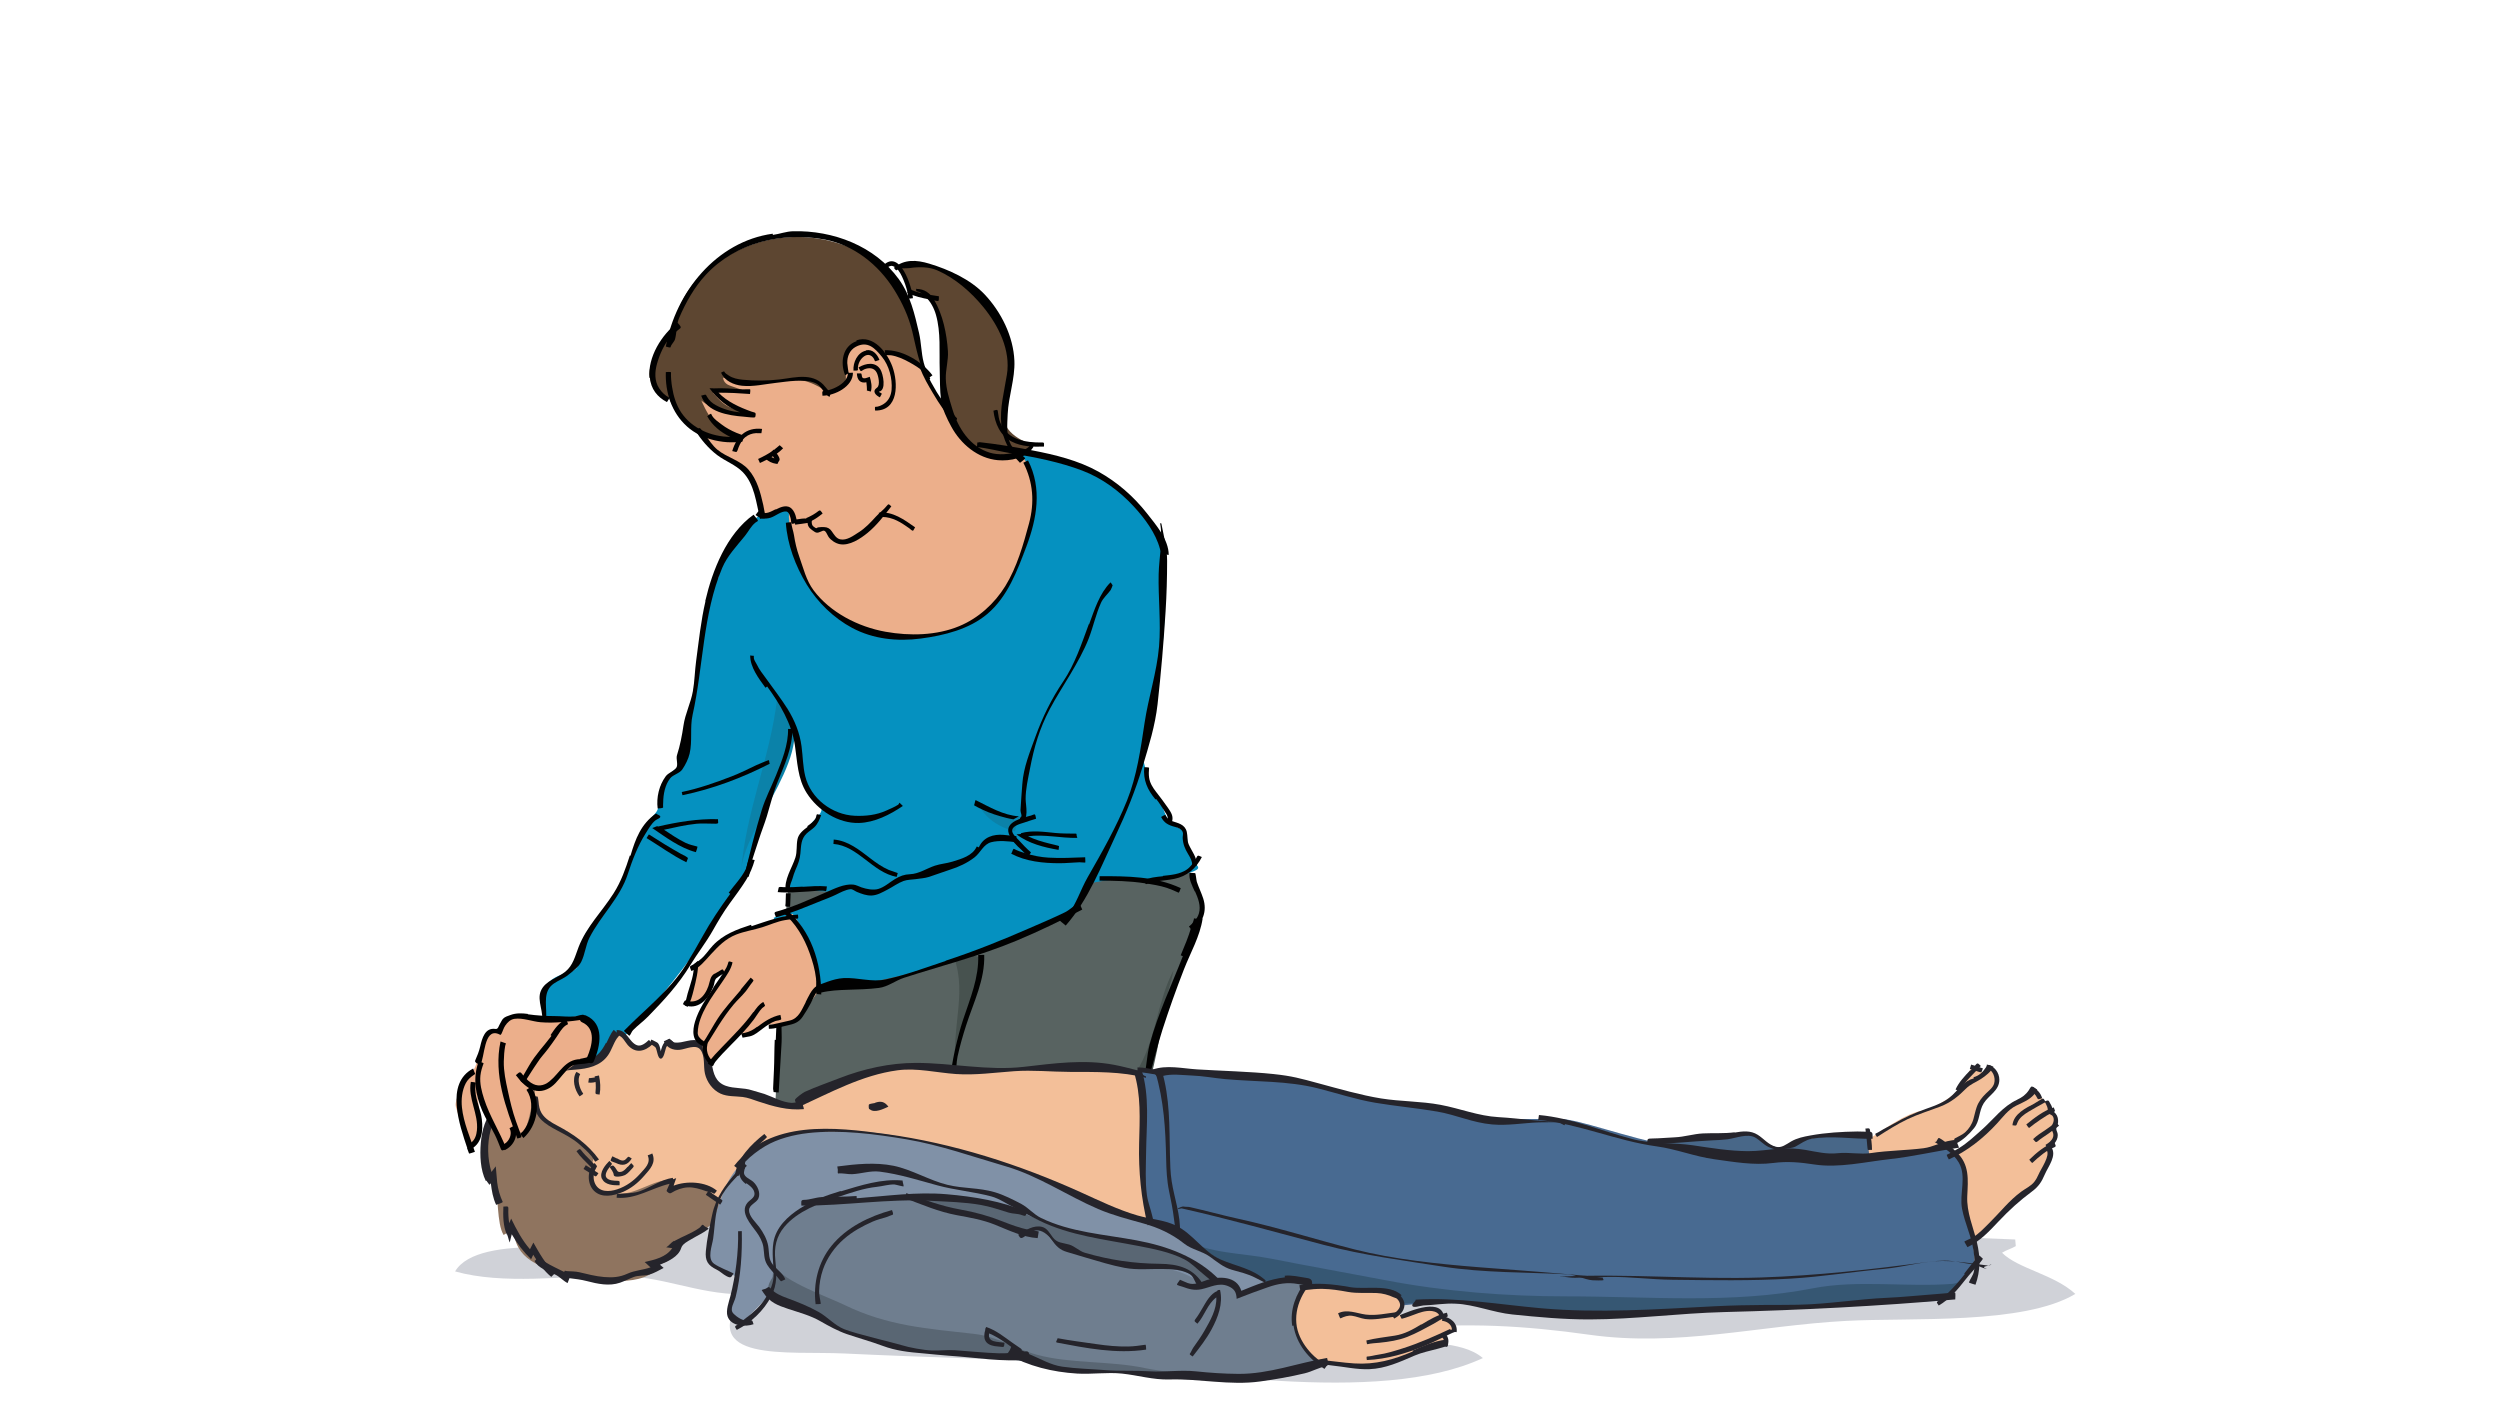 <?xml version="1.0" encoding="utf-8"?>
<!-- Generator: Adobe Illustrator 15.0.0, SVG Export Plug-In . SVG Version: 6.00 Build 0)  -->
<!DOCTYPE svg PUBLIC "-//W3C//DTD SVG 1.1//EN" "http://www.w3.org/Graphics/SVG/1.1/DTD/svg11.dtd">
<svg version="1.1" id="Layer_1" xmlns="http://www.w3.org/2000/svg" xmlns:xlink="http://www.w3.org/1999/xlink" x="0px" y="0px"
	 width="640px" height="360px" viewBox="0 0 640 360" enable-background="new 0 0 640 360" xml:space="preserve">
<g>
	<path fill="#586361" d="M201.764,227.563c0,0-1.368,12.303-2.343,33.979c-0.977,21.677-1.174,24.216-0.782,28.707
		s47.846,8.591,59.563,8.787c11.716,0.194,28.707-7.616,28.707-7.616s4.297-11.131,11.131-31.636s11.523-25.39,9.374-30.464
		c-2.15-5.077-3.516-7.422-3.516-7.422s-16.209-3.904-48.626-3.318C222.854,219.167,201.764,227.563,201.764,227.563z"/>
	<path fill="#0591C0" d="M196.882,130.314c-5.077,3.319-9.765,6.64-12.303,14.646c-2.539,8.006,0.39,11.326,8.202,23.824
		c7.813,12.499,9.57,14.647,11.522,23.043c1.953,8.396,1.367,10.155,3.906,12.303s2.343,3.125,1.758,4.103
		c-0.586,0.977-5.469,5.074-5.272,8.396c0.195,3.32-1.562,5.858-2.148,7.421c-0.585,1.563-0.781,3.516-0.781,3.516
		s10.546,0.781,24.215,1.563c13.669,0.782,33.197,1.954,44.719-0.977c11.522-2.928,13.28-3.123,18.552-2.928
		c5.273,0.194,5.859,0.779,11.717-0.781c5.858-1.563,6.445-1.955,5.273-3.125c-1.173-1.172-2.343-4.883-2.343-7.029
		c0-2.148-2.344-1.954-4.102-3.518c-1.758-1.562-2.148-5.467-3.906-7.42c-1.758-1.953-3.905-10.738-3.905-13.277
		s-0.78-28.902-3.905-45.306c-3.124-16.404-1.368-21.675-11.522-25.582c-10.154-3.906-17.77-5.078-29.682-5.468
		C234.961,113.324,196.882,130.314,196.882,130.314z"/>
	<path fill="#0591C0" d="M183.408,147.107c-0.781,4.687-2.539,8.396-5.468,27.144c-2.929,18.746-2.93,20.505-3.711,21.481
		c-0.78,0.978-4.492,2.93-5.272,6.248c-0.78,3.319,0.392,4.688-1.562,6.642c-1.953,1.95-4.687,6.638-7.03,14.255
		c-2.343,7.615-6.053,9.571-9.763,15.038c-3.711,5.466-0.978,9.374-3.907,10.545c-2.929,1.173-7.811,1.757-7.42,7.226
		s-1.366,7.614-2.147,8.201c-0.782,0.586-0.782,1.172-0.782,1.172l10.741,8.789c0,0,6.053-0.588,18.356-14.451
		c12.302-13.864,25.192-33.588,26.169-37.301c0.975-3.711,3.319-14.061,7.42-23.629c4.101-9.57,3.905-13.279,3.905-13.865
		C202.935,184.018,183.408,147.107,183.408,147.107z"/>
	<path fill="#ECAF8B" d="M260.349,115.081c2.54,2.734,7.227,9.178,2.735,23.433c-4.492,14.256-13.864,25.192-31.049,24.605
		c-17.186-0.586-25.192-10.74-27.731-19.137c-2.539-8.397-2.734-12.889-1.953-15.232c0.782-2.344,31.245-14.451,34.565-14.646
		C240.235,113.909,260.349,115.081,260.349,115.081z"/>
	<path fill="#ECAF8B" d="M175.596,98.872c-0.586,8.397,4.295,14.257,9.178,17.38c4.883,3.125,8.399,5.078,9.179,9.959
		c0.78,4.882,0.391,5.857,2.929,5.468c2.538-0.391,3.318-2.342,4.881-0.78s1.562,2.538,3.516,2.538c1.953,0,1.953,0,1.953,0
		s-0.586,1.759,1.172,2.149c1.758,0.391,3.125-0.195,3.71,0.977c0.585,1.171,3.71,1.759,5.858,1.368s6.445-5.273,9.177-7.03
		c2.735-1.757,11.913-9.764,14.451-11.131c2.539-1.368,8.788-6.445,8.788-6.445s-8.008-6.835-11.717-13.866
		c-3.71-7.031-8.397-17.186-16.793-18.162c-8.397-0.976-32.417-0.975-39.643,5.078C175.01,92.427,175.596,98.872,175.596,98.872z"/>
	<path fill="#5D4631" d="M230.22,68.252c0,0,5.273-2.636,11.425,1.172c6.151,3.808,15.818,12.01,16.696,19.625
		c0.879,7.616-1.171,11.131-1.464,16.99s7.908,7.909,7.908,7.909s-3.515,5.273-12.303,2.344s-11.131-11.425-10.837-20.505
		c0.292-9.081-1.172-16.404-2.637-18.162c-1.465-1.758-5.858-2.636-5.858-2.636S231.392,70.01,230.22,68.252z"/>
	<path fill="#5D4631" d="M236.371,93.737c-2.05-1.172-4.979-2.636-6.151-2.929c-1.171-0.293-4.394-0.586-4.394-0.586
		s-3.222-3.808-7.03-2.051c-3.808,1.758-2.636,5.566-2.343,7.324c0.292,1.757,0,4.101-2.051,4.687
		c-2.051,0.586-2.051,0.586-2.051,0.586s-4.394-3.515-8.495-3.515s-7.323,0.586-10.838,0.586c-3.517,0-7.91-1.171-7.91-1.171
		s0,1.464,1.758,2.051c1.757,0.586,4.101,1.465,4.101,1.465s-1.758,0.293-4.101,0.293c-2.344,0-4.395,0-4.395,0
		s2.051,2.636,3.809,3.515c1.758,0.879,5.565,1.758,5.565,1.758s-2.636,0.586-6.738-0.586c-4.101-1.171-5.565-2.636-5.565-2.636
		s1.465,3.515,3.223,5.566c1.757,2.049,5.859,4.1,5.859,4.1s-4.102,1.465-9.959-1.757c-5.859-3.222-7.324-8.495-7.324-8.495
		s-6.737-2.343-4.687-8.494c2.05-6.151,5.273-7.323,5.273-7.323s0.586-10.253,9.373-17.282c8.787-7.031,20.797-10.546,33.686-6.445
		c12.889,4.101,17.283,12.01,18.162,17.575C234.028,85.535,236.371,93.737,236.371,93.737z"/>
	<path fill="#47524F" d="M300.456,248.313c-4.151,7.875-4.374,16.705-8.692,24.598c-3.573,6.529-7.974,12.18-11.498,18.682
		c14.767,5.42,16.529-32.322,19.604-40.641"/>
	<path fill="#47524F" d="M240.992,239.232c7.71,10.387,3.356,19.403,3.451,30.963c0.38-8.443,5.923-13.094,6.421-25.047
		c-2.297-0.742-4.158-1.881-6.064-3.278"/>
	<path fill="#0B82A9" d="M198.956,178.741c-1.813,15.606-8.195,29.125-9.314,45.136c0.261-13.199,21.625-32.459,10.645-44.249"/>
	<path fill="#0B82A9" d="M261.492,209.788c-3.854,0.252-7.589-1.752-10.23-2.521c6.128,9.152,26.118,8.371,23.978-5.104
		c-3.27,4.966-10.426,6.457-16.408,7.183"/>
	<path fill="#0591C0" d="M279.486,120.548c3.515,2.149,18.162,11.326,18.552,21.676c0.391,10.351,0.586,20.116-1.953,33.199
		s-4.103,24.998-10.742,38.08c-6.638,13.084-9.373,19.919-10.349,20.114c-0.976,0.197-30.074,12.891-44.72,16.21
		s-14.842,3.123-18.161,3.123c-3.319,0-6.834,1.173-6.834,1.173l-7.225-19.139c0,0,3.712-2.149,10.35-4.297
		c6.639-2.148,8.006-4.687,11.521-3.709c3.515,0.977,7.42,0,9.764-1.369c2.344-1.367,9.373-2.539,12.499-3.709
		c3.124-1.172,6.445-2.735,9.569-5.859c3.124-3.123,7.811-1.561,7.811-1.561s0.586-4.104,1.172-4.299
		c0.585-0.192,0.977-0.192,0.977-0.192s-1.366-7.226,1.758-15.624c3.124-8.396,8.397-18.941,12.889-27.729
		c4.491-8.787,9.373-22.653,9.373-23.825C285.737,141.64,279.486,120.548,279.486,120.548z"/>
	<g>
		<g>
			<g>
				<path fill="#010101" d="M305.927,228.189c0.764,1.733,1.569,3.721,0.993,5.645c-0.37,1.234-1.275,2.264-2.236,3.089
					c-0.453,0.39-0.342,0.216-0.019,0.619c0.196,0.248,0.342,0.519,0.539,0.767c2.697-2.148,3.891-4.968,2.814-8.313
					c-0.466-1.449-1.149-2.807-1.629-4.245c-0.115-0.346-0.285-2.209-0.434-2.229c-0.435-0.063-0.997-0.031-1.43-0.094
					c-0.239,1.664,0.677,3.312,1.331,4.795"/>
			</g>
		</g>
		<g>
			<g>
				<path fill="#010101" d="M302.809,244.782c-2.878,7.413-6.382,14.737-8.455,22.419c-0.859,3.185-0.823,6.627-1.733,9.797
					c-0.745,2.592-1.694,5.193-2.861,7.626c-0.148,0.31-1.779,2.655-1.797,2.644c0.484,0.312,0.416,0.797,0.9,1.105
					c4.8-7.447,6.055-16.453,8.73-24.768c1.668-5.187,3.512-10.352,5.49-15.431c1.662-4.269,4.111-8.463,4.791-13.026
					c-0.489-0.072-1.486,0.086-1.975,0.014c-0.365-0.053-0.18-0.364-0.263,0.139c-0.116,0.692-0.525,1.316-0.695,1.996
					c-0.625,2.523-1.716,4.857-2.687,7.264"/>
			</g>
		</g>
		<g>
			<g>
				<path fill="#010101" d="M250.422,244.498c0.197,5.787-2.04,11.048-3.832,16.441c-1.721,5.181-2.807,10.547-3.491,15.97
					c0.328,0.041,0.701,0.254,1.027,0.294c0.371,0.047,0.454-1.526,0.506-1.887c0.239-1.607,0.166-3.281,0.508-4.869
					c0.581-2.688,1.353-5.362,2.197-7.98c1.906-5.917,4.839-11.689,4.624-18.029c-0.39,0.015-1.146,0.031-1.537,0.045"/>
			</g>
		</g>
		<g>
			<g>
				<path fill="#010101" d="M198.331,266.204c-0.125,2.612-0.082,5.235-0.207,7.851c-0.073,1.524-0.137,3.051-0.21,4.575
					c-0.014,0.31,0.131,0.625,0.116,0.933c-0.001,0.049,1.154,0.093,1.314,0.104c0.206-4.298,0.546-8.588,0.75-12.885
					c0.079-1.622-0.071-3.255,0-4.876c0.058-1.256,0.387-2.495,0.444-3.749c0.002-0.097-0.167-0.466-0.23-0.544
					c-0.124-0.157-1.094-0.123-1.327-0.137c-0.128,2.916-0.256,5.825-0.385,8.738"/>
			</g>
		</g>
		<g>
			<g>
				<path fill="#010101" d="M180.595,153.921c-1.165,5.02-1.694,10.158-2.382,15.262c-0.348,2.57-0.386,5.198-0.833,7.754
					c-0.517,2.968-1.967,5.773-2.404,8.754c-0.38,2.601-0.865,5.143-1.674,7.656c-0.305,0.953,0.412,2.512-0.23,3.286
					c-0.721,0.872-1.989,1.196-2.664,2.122c-1.689,2.317-2.408,5.393-2.047,8.217c0.316-0.039,1.212-0.035,1.399-0.258
					c-0.053-0.443,0.007-0.843,0.014-1.285c0.027-2.09,0.462-4.48,1.774-6.158c0.775-0.99,2.405-1.246,3.121-2.301
					c0.808-1.188,1.544-2.652,1.872-4.041c0.755-3.191,0.042-6.688,0.759-9.893c2.776-12.417,2.596-25.798,7.587-37.659
					c1.29-3.068,3.707-5.588,5.808-8.183c0.907-1.121,1.547-2.493,2.675-3.395c0.484-0.386,0.872-0.316,0.504-0.83
					c-0.253-0.353-0.708-0.854-0.961-1.206c-6.905,4.944-10.535,14.224-12.375,22.142"/>
			</g>
		</g>
		<g>
			<g>
				<path fill="#010101" d="M196.398,175.741c3.25,4.487,6.232,9.392,7.088,15.003c0.644,4.215,0.668,8.574,3.059,12.314
					c2.832,4.43,8.097,7.776,13.357,7.623c4.012-0.119,7.926-2.115,11.219-4.347c-0.185-0.272-0.546-0.476-0.73-0.747
					c-0.188-0.277-0.232,0.278-0.472,0.43c-0.947,0.6-2.024,1.037-3.045,1.498c-2.497,1.131-5.291,1.448-8.047,1.325
					c-5.813-0.261-11.285-4.422-12.682-10.12c-0.616-2.512-0.61-5.104-0.949-7.656c-0.465-3.508-1.73-6.58-3.583-9.567
					c-1.67-2.692-3.641-5.189-5.475-7.768c-0.838-1.18-1.788-2.301-2.391-3.622c-0.232-0.507-0.651-0.985-0.75-1.535
					c-0.122-0.694,0.25-0.71-0.477-0.71c-0.195,0-0.277-0.068-0.474-0.068c-0.01,3.058,2.225,5.938,3.913,8.267"/>
			</g>
		</g>
		<g>
			<g>
				<path fill="#010101" d="M261.974,118.449c2.555,5.017,2.885,10.216,1.457,15.546c-1.442,5.391-3.124,11.269-6.064,16.032
					c-2.77,4.486-6.896,8.229-11.784,10.259c-5.821,2.418-12.649,2.559-18.897,1.441c-6.977-1.248-14.176-4.942-18.421-10.626
					c-1.888-2.529-2.615-5.708-3.673-8.663c-0.642-1.795-1.04-3.551-1.333-5.438c-0.17-1.098-0.613-2.161-0.689-3.27
					c-0.187-0.122-1.158,0.086-1.395,0.102c0.378,5.553,2.448,11.021,5.343,15.801c2.784,4.59,6.959,8.618,11.658,11.122
					c5.366,2.861,11.53,3.503,17.533,2.714c5.956-0.781,12.414-2.375,17.055-6.305c5.166-4.376,7.646-11.019,9.977-17.215
					c2.707-7.204,4.1-14.886,0.432-22.085c-0.348,0.177-0.098,0.041-0.445,0.219"/>
			</g>
		</g>
		<g>
			<g>
				<path fill="#010101" d="M259.437,209.757c-0.623-0.095-1.249-0.228-1.88-0.39c-2.033-0.525-4.037-1.145-5.931-2.039
					c-0.261-0.123-2.308-1.116-2.263-1.208c0.165-0.334,0.214-0.966,0.38-1.304c3.521,1.742,7.109,3.91,11.102,4.162
					L259.437,209.757z"/>
			</g>
		</g>
		<g>
			<g>
				<path fill="#010101" d="M161.24,219.016c-1.108,3.42-2.206,6.604-4.158,9.676c-2.962,4.66-6.964,8.561-8.969,13.771
					c-0.89,2.313-1.394,4.665-3.379,6.279c-2.06,1.674-5.159,2.298-6.282,4.938c-1.092,2.563,0.997,5.668,0.176,8.233
					c-0.271,0.849-1.176,1.703-1.972,2.073c-0.563,0.263-0.691-0.303-0.495,0.269c0.102,0.298,0.23,1.144,0.333,1.44
					c2.445-0.842,3.326-3.299,3.35-5.775c0.028-2.959-0.822-6.218,1.942-8.134c1.193-0.827,2.581-1.295,3.707-2.226
					c1.225-1.015,2.596-1.927,3.307-3.345c0.964-1.925,1.117-4.227,2.095-6.149c2.88-5.676,7.826-10.155,9.822-16.311
					c1.142-3.523,2.593-7.306,4.591-10.439c0.749-1.178,1.407-2.441,2.493-3.313c0.381-0.308,1.514-0.618,1.182-1.093
					c-0.22-0.313-0.81-0.357-1.03-0.67c-3.849,2.693-5.264,6.466-6.548,10.824"/>
			</g>
		</g>
		<g>
			<g>
				<path fill="#010101" d="M186.943,228.814c-2.582,3.543-4.989,7.08-7.106,10.926c-1.334,2.422-2.74,4.835-4.201,7.184
					c-4.089,6.572-10.546,11.471-15.922,16.986c0.131,0.119,1.365,1.313,1.425,1.252c0.387-0.398,0.529-1.036,0.917-1.434
					c1.218-1.252,2.66-2.277,3.88-3.528c3.996-4.099,7.788-8.196,10.782-13.134c1.809-2.981,4.001-5.752,5.718-8.785
					c1.368-2.422,2.755-4.792,4.397-7.041c1.419-1.944,2.876-3.895,4.153-5.938c0.977-1.567,1.724-3.354,2.218-5.139
					c-0.421-0.118-0.983-0.126-1.405-0.244c-0.202-0.055-0.685,2.185-0.868,2.56c-1.095,2.229-2.9,4.063-4.379,6.049"/>
			</g>
		</g>
		<g>
			<g>
				<path fill="#010101" d="M201.744,186.583c0.083,4.101-1.589,8.198-3.093,11.931c-1.202,2.977-2.717,5.813-3.653,8.885
					c-1.681,5.521-3.105,11.119-4.384,16.746c0.427,0.098,0.529,0.229,0.955,0.328c0.277,0.062,0.446-2.361,0.55-2.75
					c0.622-2.326,1.451-4.604,2.18-6.897c0.628-1.979,1.417-3.906,2.022-5.892c0.898-2.953,1.601-5.953,2.764-8.816
					c1.748-4.309,3.844-8.784,3.748-13.529c-0.488,0.012-0.367,0.023-0.855,0.035"/>
			</g>
		</g>
		<g>
			<g>
				<path fill="#010101" d="M168.334,211.473c-0.436,0.104-0.94,0.401-1.376,0.502c3.447,2.323,7.107,5.111,11.188,6.18
					c0.054-0.206,0.475-1.254,0.384-1.432c-1.036-0.271-2.111-0.507-3.07-0.978c-1.921-0.944-3.696-2.146-5.479-3.328
					c2.751-0.603,5.505-1.247,8.307-1.535c1.406-0.146,2.836-0.008,4.249-0.021c0.317-0.004,1.306,0.125,1.316-0.258
					c0.009-0.328-0.061-0.563-0.052-0.893c-5.193-0.138-10.396,0.725-15.436,1.904"/>
			</g>
		</g>
		<g>
			<g>
				<path fill="#010101" d="M165.568,214.572c3.356,2.058,6.602,4.445,10.139,6.169c0.144-0.298,0.243-0.681,0.387-0.978
					c0.151-0.313-1.421-0.976-1.768-1.172c-1.439-0.814-2.862-1.646-4.272-2.509c-1.322-0.813-2.616-1.661-3.938-2.474
					c-0.194,0.341-0.431,0.637-0.624,0.976"/>
			</g>
		</g>
		<g>
			<g>
				<path fill="#010101" d="M174.479,202.514c0.079,0.381,0.154,0.682,0.233,1.063c7.819-1.623,15.234-4.436,22.34-8.061
					c-0.172-0.332-0.06-0.592-0.231-0.924c-0.035-0.066-2.87,1.131-3.165,1.271c-2.108,0.998-4.185,2.054-6.361,2.892
					c-4.163,1.604-8.394,3.097-12.762,4.003"/>
			</g>
		</g>
		<g>
			<g>
				<path fill="#010101" d="M296.982,133.895c0.792,4.221-0.267,8.765-0.364,13.036c-0.141,6.166,0.617,12.406,0.099,18.552
					c-0.557,6.584-2.721,13.034-3.706,19.572c-1.02,6.764-1.959,13.576-4.506,19.91c-2.725,6.779-6.459,13.307-10.088,19.657
					c-1.772,3.103-2.846,6.726-5.029,9.558c-0.457,0.59-2.024,0.285-2.509,0.854c-0.219,0.256,1.7,1.688,1.946,1.907
					c5.829-6.633,9.058-15.116,12.783-23.039c2.704-5.752,5.08-11.58,6.909-17.672c1.589-5.291,3.208-10.483,3.822-15.964
					c0.883-7.883,1.556-15.799,2.049-23.717c0.27-4.321,0.395-8.659,0.395-12.991c0-3.284-0.874-6.331-1.481-9.569
					c-0.576,0.108,0.175-0.153-0.401-0.045"/>
			</g>
		</g>
		<g>
			<g>
				<path fill="#010101" d="M249.758,114.411c3.171,0.299,6.292,1.185,9.438,1.693c5.983,0.967,12.146,2.204,17.835,4.357
					c5.1,1.932,9.614,5.275,13.273,9.26c2.786,3.034,5.593,6.784,6.661,10.853c0.038,0.152,0.429,1.091,0.423,1.091
					c0.574,0,1.229,0.395,1.802,0.395c0.001-3.922-3.26-7.707-5.565-10.633c-3.403-4.321-7.573-7.979-12.388-10.667
					c-5.212-2.909-11.181-4.35-16.985-5.465c-4.423-0.851-8.869-1.593-13.346-2.085c-0.341-0.036-0.365,0.1-0.709,0.068
					c-0.053,0.583-0.063,0.886-0.116,1.47"/>
			</g>
		</g>
		<g>
			<g>
				<path fill="#010101" d="M242.097,245.997c-5.041,1.675-10.184,3.614-15.374,4.739c-3.519,0.766-7.176-0.533-10.744-0.346
					c-2.877,0.15-5.519,1.575-8.272,2.422c0.089,0.289,0.167,1.65,0.405,1.775c0.639-0.193,1.366-0.313,2.014-0.469
					c2.329-0.561,4.626-0.661,7.015-0.737c2.618-0.084,5.267-0.14,7.874-0.474c2.276-0.288,4.251-1.896,6.427-2.598
					c9.634-3.101,19.492-5.615,28.834-9.516c5.71-2.384,11.296-5.09,16.785-7.945c-0.224-0.43-0.631-1.771-1.109-1.522
					c-1.178,0.608-2.146,1.646-3.337,2.229c-2.961,1.446-6.015,2.725-9.034,4.045c-7.034,3.074-14.2,5.961-21.5,8.344"/>
			</g>
		</g>
		<g>
			<g>
				<path fill="#010101" d="M250.058,216.693c-1.103,2.423-3.916,3.162-6.239,3.885c-1.458,0.455-3.037,0.554-4.486,1.035
					c-2.12,0.709-4.101,2.095-6.357,2.183c-1.515,0.06-2.571,0.472-3.883,1.259c-1.385,0.831-2.693,2.074-4.267,2.52
					c-1.314,0.369-2.965,0.033-4.268-0.401c-0.721-0.239-1.364-0.649-2.133-0.721c-2.349-0.214-4.824,1.055-6.883,1.944
					c-4.23,1.832-8.463,3.791-12.905,5.018c-0.706,0.193-0.139,0.836,0.018,1.419c3.989-1.05,7.753-2.719,11.588-4.233
					c1.271-0.502,2.517-0.961,3.744-1.558c1.101-0.539,2.47-1.276,3.708-1.414c0.555-0.06,1.16,0.495,1.667,0.702
					c1.241,0.5,2.461,0.98,3.804,0.919c1.458-0.069,2.744-0.84,4.033-1.506c1.362-0.704,2.647-1.679,4.09-2.207
					c0.97-0.356,2.124-0.329,3.144-0.478c1.148-0.168,2.302-0.229,3.407-0.578c1.813-0.575,3.583-1.279,5.396-1.854
					c2.244-0.71,4.35-1.681,6.249-3.146c1.559-1.203,2.262-3.367,4.29-3.883c1.971-0.5,4.254-0.242,6.236,0
					c0.025-0.218,0.285-1.513,0.178-1.524c-1.082-0.134-2.175-0.255-3.261-0.349c-2.621-0.214-5.14,0.528-6.355,3.205"/>
			</g>
		</g>
		<g>
			<g>
				<path fill="#010101" d="M278.739,159.783c-1.88,5.102-3.56,10.229-6.611,14.757c-2.955,4.383-5.255,9.071-7.051,14.042
					c-1.427,3.947-3.068,7.885-3.36,12.086c-0.156,2.273-0.361,4.529-0.469,6.8c-0.024,0.511,0.537,1.456,0.052,1.765
					c-0.399,0.257-0.06,0.955,0.107,1.386c2.118-0.813,1.166-4.298,1.158-6.065c-0.011-2.587,0.603-5.133,1.09-7.676
					c1.084-5.666,2.412-10.251,5.09-15.348c1.535-2.921,3.598-6.105,5.272-8.936c1.649-2.782,3.538-6.134,4.698-9.148
					c1.153-2.998,1.825-6.203,3.141-9.137c0.554-1.236,1.672-2.157,2.469-3.255c0.104-0.142,0.549-1.213,0.511-1.25
					c-0.265-0.265-0.275-0.453-0.539-0.718c-2.844,2.843-4.125,7.058-5.478,10.729"/>
			</g>
		</g>
		<g>
			<g>
				<path fill="#010101" d="M263.814,208.807c-1.998,0.532-6.555,1.535-5.578,4.549c0.548,1.693,2.019,3.105,3.3,4.256
					c0.217,0.195,1.435,1.58,1.721,1.521c0.216-0.046,0.524-0.746,0.677-0.925c-1.171-0.992-2.212-2.111-3.248-3.25
					c-0.55-0.604-1.654-1.514-1.564-2.422c0.116-1.172,2.154-1.659,3.046-1.952c1.023-0.338,2.034-0.697,3.072-0.987
					c-0.061-0.193-0.156-1.021-0.317-1.106c-0.162-0.085-0.91,0.286-1.104,0.341"/>
			</g>
		</g>
		<g>
			<g>
				<path fill="#010101" d="M261.397,213.468c-0.381,0.11-0.778,0.048-1.159,0.157c3.16,2.32,6.926,3.298,10.763,3.943
					c0.062-0.367,0.052-0.605,0.115-0.976c0.009-0.057-2.25-0.589-2.512-0.653c-1.835-0.453-3.741-1.02-5.44-1.855
					c4.193-0.563,8.418,0.511,12.613,0.414c-0.006-0.266-0.153-0.385-0.158-0.653c-0.015-0.563-0.1-0.427-0.647-0.436
					c-1.592-0.025-3.193-0.015-4.776-0.165c-2.906-0.276-5.994-0.764-8.845,0.058"/>
			</g>
		</g>
		<g>
			<g>
				<path fill="#010101" d="M258.863,218.543c3.778,2.005,8.198,2.446,12.41,2.443c1.682-0.002,3.363-0.184,5.042-0.245
					c0.5-0.017,1.004,0.104,1.501,0.085c0.071-0.002-0.005-1.219-0.01-1.366c-3.112,0.114-6.234,0.283-9.348,0.099
					c-2.012-0.119-3.986-0.504-5.917-1.103c-1.035-0.322-2.063-0.661-3.022-1.169c-0.2,0.091-0.371,0.73-0.48,0.939"/>
			</g>
		</g>
		<g>
			<g>
				<path fill="#010101" d="M177.925,110.133c1.565,2.42,3.393,4.646,5.709,6.389c2.065,1.552,4.642,2.451,6.469,4.292
					c3.057,3.083,3.499,7.969,4.462,12.016c0.37-0.101,0.829-0.054,1.198-0.152c0.411-0.111,0.243-0.32,0.145-0.728
					c-0.21-0.884-0.316-1.793-0.515-2.68c-0.713-3.182-1.584-6.543-3.796-9.059c-2.108-2.399-5.518-3.084-7.953-5.099
					c-1.259-1.042-2.145-2.487-3.123-3.794c-0.234-0.313-1.248-1.879-1.478-1.731c-0.368,0.238-0.998,0.448-1.365,0.686"/>
			</g>
		</g>
		<g>
			<g>
				<path fill="#010101" d="M198.554,130.366c-1.104,0.555-2.462,1.387-3.691,0.759c-0.579-0.296-0.478-0.507-0.9-0.011
					c-0.205,0.24-0.338,0.479-0.542,0.719c1.123,0.955,2.454,1.123,3.842,0.7c1.208-0.367,2.741-1.731,4.013-1.594
					c0.75,0.082,1.035,1.401,1.176,1.959c0.119,0.48-0.058,1.283,0.525,1.19c0.378-0.061,0.71-0.205,1.088-0.265
					c-0.188-1.188-0.447-2.542-1.278-3.472c-1.193-1.332-2.87-0.581-4.194,0.086"/>
			</g>
		</g>
		<g>
			<g>
				<path fill="#010101" d="M219.829,136.265c-1.328,0.854-3.083,2.182-4.75,1.802c-1.019-0.232-1.566-1.229-2.139-2.041
					c-0.418-0.643-1.048-1.058-1.883-1.086c-0.557-0.019-1.06-0.03-1.594,0.063c-0.417,0.072-0.296,0.322-0.678,0.16
					c-0.329-0.217-0.718-0.426-0.866-0.814c-0.213-0.56-0.099-1.075-0.013-1.649c-0.89,0.158-1.704-0.048-2.601,0.074
					c-0.578,0.079-1.155,0.167-1.732,0.244c-0.242,0.034-0.027,1.063-0.015,1.299c1.05-0.14,2.144-0.262,3.187-0.445
					c0.049,1.186,0.874,1.635,1.767,2.26c0.764,0.534,1.328,0.034,2.128-0.253c0.77-0.275,1.099,1.051,1.478,1.58
					c0.625,0.874,1.794,1.645,2.852,1.849c2.486,0.482,5.307-1.401,7.129-2.892c2.341-1.918,4.232-4.405,6.084-6.785
					c-0.505-0.394-0.622-0.812-1.071-0.24c-0.847,1.077-2.008,1.893-2.925,2.91c-1.318,1.465-2.687,2.903-4.353,3.974"/>
			</g>
		</g>
		<g>
			<g>
				<path fill="#010101" d="M184.605,95.411c0.917,2.134,3.265,3.12,5.347,3.341c2.895,0.306,5.851-0.426,8.732-0.744
					c1.634-0.18,3.279-0.447,4.922-0.515c1.701-0.069,3.663-0.11,5.242,0.637c1.549,0.736,1.989,2.693,3.492,3.483
					c0.174-0.329,0.192-0.697,0.366-1.028c-0.043,0.083-1.34-1.409-1.477-1.587c-1.267-1.647-3.034-2.372-5.059-2.501
					c-2.23-0.143-4.472,0.398-6.688,0.649c-3.071,0.347-6.232,0.375-9.322,0.066c-1.263-0.127-2.58-0.368-3.643-1.112
					c-0.421-0.297-0.919-0.531-1.124-1.008c-0.186-0.063-0.786,0.321-0.983,0.405"/>
			</g>
		</g>
		<g>
			<g>
				<path fill="#010101" d="M217.07,95.423c0.006,1.975-2.013,3.318-3.631,3.995c-0.837,0.35-1.73,0.63-2.64,0.679
					c-0.457,0.024-0.25,0.797-0.25,1.205c3.108-0.005,7.814-2.308,7.808-5.885c-0.39,0-0.775,0.029-1.166,0.029"/>
			</g>
		</g>
		<g>
			<g>
				<path fill="#010101" d="M219.298,87.332c-3.653,1.287-4.245,5.492-2.951,8.727c0.347-0.138,0.6-0.385,0.946-0.525
					c-0.079,0.032-0.384-2.284-0.39-2.581c-0.036-1.72,0.612-3.34,2.194-4.179c3.042-1.61,4.906,0.396,6.681,2.57
					c1.835,2.245,2.711,5.591,2.466,8.455c-0.118,1.391-0.735,2.789-1.974,3.583c-0.683,0.439-1.42,0.788-2.22,0.772
					c-0.136,0.148-0.022,0.727-0.027,0.947c6.061,0.116,5.932-7.128,4.438-11.224c-1.332-3.654-4.891-8.268-9.233-6.74"/>
			</g>
		</g>
		<g>
			<g>
				<path fill="#010101" d="M219.361,95.584c0.041,1.539,0.772,2.633,2.437,2.282c0.04,0.193,0.215,2.139,0.098,2.106
					c0.361,0.101,0.682,0.169,1.042,0.271c0.365-1.292,0.093-2.545-0.284-3.79c-0.457,0.153-1.547,0.709-1.904,0.169
					c-0.21-0.316-0.054-1.044-0.421-1.035c-0.329,0.009-0.648-0.006-0.977,0.002"/>
			</g>
		</g>
		<g>
			<g>
				<path fill="#010101" d="M221.696,89.759c-2.209,0.484-3.359,3.052-3.206,5.116c0.267-0.02,0.508,0.019,0.776,0
					c0.554-0.041,0.306-0.277,0.356-0.816c0.104-1.12,0.698-2.261,1.665-2.888c0.979-0.634,1.903-0.246,2.45,0.706
					c0.145,0.253,0.172,0.701,0.487,0.582c0.307-0.117,0.607-0.199,0.915-0.314c-0.548-1.458-1.759-2.837-3.459-2.461"/>
			</g>
		</g>
		<g>
			<g>
				<path fill="#010101" d="M219.768,94.031c0.135,0.229,0.243,0.488,0.38,0.718c0.311,0.529,0.599,0.018,1.108-0.195
					c1.186-0.496,2.525-0.441,3.176,0.822c0.44,0.846,0.971,3.253,0.083,3.862c-1.355,0.934-0.353,1.952,0.735,2.485
					c0.146-0.296,0.29-0.501,0.435-0.796c0.184-0.379-0.516-0.324-0.682-0.656c1.966-0.328,1.07-4.491,0.42-5.613
					c-1.256-2.167-3.776-1.691-5.635-0.597"/>
			</g>
		</g>
		<g>
			<g>
				<path fill="#010101" d="M226.498,89.738c0.013,0.329,0.089,0.629,0.103,0.958c0.012,0.325,1.144,0.201,1.495,0.255
					c1.596,0.247,3.107,0.928,4.522,1.694c1.421,0.769,2.849,1.613,4.01,2.74c0.144,0.14,1.118,1.374,1.151,1.349
					c0.299-0.225,0.636-0.421,0.936-0.646c-2.642-3.531-7.722-6.599-12.222-6.433"/>
			</g>
		</g>
		<g>
			<g>
				<path fill="#010101" d="M197.814,59.827c-14.392,1.988-24.875,14.973-27.361,28.898c0.304,0.053,0.978,0.333,1.21,0.177
					c0.138-0.773,0.955-1.342,1.156-2.101c0.459-1.742,0.315-3.691,1.018-5.351c1.683-3.972,3.915-7.938,6.853-11.106
					c7.654-8.249,19.635-11.084,30.504-9.011c7.369,1.406,13.688,6.387,17.718,12.85c2.091,3.357,3.725,6.903,4.642,10.711
					c1.023,4.249,1.707,8.577,3.935,12.417c0.273-0.158,0.57-0.125,0.653-0.399c-0.732-1.261-1.307-2.669-1.672-4.078
					c-0.636-2.456-0.617-5.082-1.189-7.554c-1.114-4.811-2.241-9.733-5.168-13.791c-6.158-8.541-16.871-12.557-27.108-12.29
					c-1.732,0.045-3.43,0.702-5.146,0.938"/>
			</g>
		</g>
		<g>
			<g>
				<path fill="#010101" d="M226.074,67.89c0.164,0.165,0.623,0.799,0.839,0.827c0.418-0.418,1.031-0.796,1.651-0.598
					c1.136,0.361,1.896,1.713,2.362,2.706c0.604,1.284,1.07,2.662,1.405,4.039c0.113,0.469,0.103,0.97,0.152,1.449
					c0.027,0.245,0.984,0.044,1.229,0.025c-0.223-2.952-3.314-12.648-7.581-8.396"/>
			</g>
		</g>
		<g>
			<g>
				<path fill="#010101" d="M228.743,68.416c0.223,0.26,0.448,0.734,0.762,0.793c0.889-0.755,2.258-0.419,3.411-0.587
					c2.398-0.35,4.95-0.333,7.121,0.627c4.507,1.991,8.534,5.505,11.661,9.32c3.933,4.798,7.106,11.124,6.059,17.41
					c-0.684,4.255-1.848,8.451-1.417,12.792c0.382,3.846,2.093,6.977,4.774,9.712c0.241-0.236,1.308-0.892,1.337-1.202
					c-1.135-1.158-2.89-1.984-3.655-3.418c-1.251-2.346-0.938-5.18-0.83-7.816c0.191-4.581,1.909-9.083,1.72-13.682
					c-0.258-6.256-3.399-12.539-7.646-17.021c-3.624-3.822-9.119-6.333-14.181-7.858c-3.188-0.959-6.348-1.191-9.012,1.07"/>
			</g>
		</g>
		<g>
			<g>
				<path fill="#010101" d="M234.564,73.53c0.001,0.571-0.221,1.064,0.398,1.123c0.736,0.073,1.366,0.828,1.92,1.312
					c1.334,1.169,2.236,2.936,2.712,4.595c1.304,4.535,0.823,9.475,0.974,14.163c0.082,2.558,0.003,5.219,0.36,7.755
					c0.33,2.341,1.477,4.647,2.596,6.723c2.402,4.447,6.775,8.156,11.936,8.606c3.096,0.271,7.307-0.47,9.117-3.429
					c-0.27-0.165-0.139-0.243-0.408-0.407c-0.446-0.273-0.309-0.14-0.642,0.253c-0.708,0.837-1.922,1.136-2.951,1.429
					c-2.264,0.648-4.885,0.92-7.149,0.243c-5.107-1.529-8.126-6.232-9.628-11.198c-0.782-2.59-1.609-5.08-1.676-7.765
					c-0.06-2.337,0.701-4.714,0.545-7.046c-0.295-4.374-1.256-9.254-3.54-13.118c-1.027-1.738-2.457-2.811-4.558-2.808"/>
			</g>
		</g>
		<g>
			<g>
				<path fill="#010101" d="M232.281,74.96c1.812,0.897,3.807,1.371,5.786,1.698c0.24,0.04,1.986,0.544,2.179,0.357
					c0.161-0.154,0.076-0.933,0.112-1.168c-1.595-0.241-3.191-0.48-4.757-0.87c-0.969-0.243-1.923-0.576-2.821-1.021
					c-0.191,0.084-0.429,0.858-0.527,1.06"/>
			</g>
		</g>
		<g>
			<g>
				<path fill="#010101" d="M254.319,105.144c0.381,3.262,1.707,6.388,4.725,7.928c2.497,1.277,5.46,1.356,8.212,1.248
					c-0.021-0.532,0.203-1.063-0.402-1.046c-1.093,0.03-2.201-0.021-3.288-0.148c-1.697-0.197-3.448-0.677-4.873-1.654
					c-1.197-0.822-2.116-2.024-2.66-3.367c-0.325-0.799-0.419-1.678-0.551-2.529c-0.077-0.488-0.015-0.689-0.5-0.631
					c-0.265,0.031-0.442,0.177-0.708,0.207"/>
			</g>
		</g>
		<g>
			<g>
				<path fill="#010101" d="M235.516,94.143c0.833,2.336,2.138,4.537,3.404,6.656c1.527,2.554,3.179,5.217,5.431,7.198
					c0.275-0.312,0.9-0.695,0.553-1.016c-0.636-0.585-1.147-1.291-1.691-1.96c-1.236-1.518-2.466-3.063-3.468-4.745
					c-0.9-1.51-1.764-3.065-2.509-4.658c-0.254-0.545-0.299-1.182-0.511-1.749c-0.106-0.284-0.979,0.191-1.244,0.286"/>
			</g>
		</g>
		<g>
			<g>
				<path fill="#010101" d="M175.839,109.149c2.036,1.823,4.542,3.007,7.205,3.595c1.342,0.296,2.702,0.485,4.077,0.485
					c0.786-0.002,1.577,0.018,2.359-0.069c0.693-0.078,0.616-0.03,0.669-0.67c0.025-0.293,0.335-0.563,0.359-0.856
					c0.009-0.103-1.784-0.746-1.996-0.835c-1.333-0.565-2.611-1.241-3.761-2.122c-0.862-0.661-1.844-1.291-2.429-2.211
					c-0.313-0.488-0.136-0.675-0.634-0.411c-0.281,0.146-0.36,0.343-0.639,0.49c1.261,2.396,3.529,4.159,5.912,5.302
					c-4.862-0.049-9.752-2.115-12.531-6.197c-1.315-1.931-2.018-4.269-2.379-6.572c-0.193-1.245-0.323-2.51-0.273-3.77
					c-0.164-0.167-1.064-0.048-1.324-0.056c-0.187,5.158,1.474,10.382,5.39,13.89"/>
			</g>
		</g>
		<g>
			<g>
				<path fill="#010101" d="M182.641,99.407c-0.362,0.018-0.652-0.032-1.014-0.014c2.094,2.859,4.576,4.804,7.833,6.179
					c-2.172-0.229-4.312-0.803-6.243-1.871c-0.905-0.501-1.674-1.177-2.194-2.083c-0.149-0.262-0.269-0.678-0.594-0.569
					c-0.313,0.104-0.616,0.13-0.927,0.232c1.412,4.221,7.021,5.09,10.84,5.383c0.861,0.066,1.719,0.215,2.582,0.219
					c0.467,0,0.435-0.149,0.507-0.595c0.127-0.801-0.296-0.648-1.055-0.92c-3.009-1.08-6.225-2.511-8.464-4.868
					c2.662-0.006,5.434,0.188,8.089,0.365c0.011-0.216,0.187-1.199-0.023-1.214c-0.654-0.043-1.318,0.061-1.972,0.017
					c-2.451-0.165-4.904-0.366-7.363-0.24"/>
			</g>
		</g>
		<g>
			<g>
				<path fill="#010101" d="M166.374,96.711c0.243,2.824,1.875,4.945,4.366,6.224c0.116-0.225,0.666-0.913,0.597-1.128
					c-1.055-0.542-1.91-1.37-2.572-2.365c-1.278-1.923-1.162-4.26-0.549-6.398c0.694-2.425,1.773-4.826,3.389-6.753
					c0.721-0.858,1.654-1.543,2.532-2.24c0.444-0.351-0.395-1.056-0.695-1.456c-4.084,3.077-7.634,8.839-7.181,14.126"/>
			</g>
		</g>
		<g>
			<g>
				<path fill="#010101" d="M194.056,117.454c0.164,0.354,0.325,0.725,0.489,1.079c2.088-0.962,4.321-2.107,5.932-3.776
					c-0.27-0.26-0.61-0.531-0.878-0.789c-0.017-0.018-1.376,1.161-1.559,1.289c-1.241,0.871-2.592,1.606-3.967,2.24"/>
			</g>
		</g>
		<g>
			<g>
				<path fill="#010101" d="M197.257,115.902c0.323,0.483,0.672,0.957,0.971,1.455c-0.19-0.059-1.535-0.728-1.49-0.771
					c-0.269,0.261-0.536,0.511-0.804,0.772c0.723,0.742,1.714,1.225,2.73,1.366c0.334,0.045,0.408,0.121,0.495-0.213
					c0.064-0.242,0.395-0.61,0.418-0.771c0.118-0.781-1.118-2.08-1.51-2.649c-0.274,0.278-0.52,0.558-0.793,0.837"/>
			</g>
		</g>
		<g>
			<g>
				<path fill="#010101" d="M187.378,115.456c0.316,0.094,0.701,0.156,1.016,0.252c0.343,0.104,0.55-0.854,0.677-1.167
					c0.409-0.993,0.919-1.974,1.767-2.655c0.77-0.618,1.705-0.944,2.681-1.001c0.184-0.011,1.399,0.055,1.404,0.006
					c0.042-0.372,0.124-0.719,0.165-1.091c-4.106-0.461-6.521,1.96-7.635,5.671"/>
			</g>
		</g>
		<g>
			<g>
				<path fill="#010101" d="M206.386,132.677c0.145,0.363,0.288,0.749,0.434,1.111c1.39-0.56,2.626-1.381,3.777-2.341
					c-0.471-0.565-0.52-1.059-1.151-0.566c-0.938,0.734-1.974,1.311-3.081,1.755"/>
			</g>
		</g>
		<g>
			<g>
				<path fill="#010101" d="M224.997,131.401c0.033,0.265,0.072,0.435,0.106,0.7c0.069,0.553,0.225,0.243,0.767,0.24
					c1.254-0.004,2.518,0.366,3.646,0.888c1.157,0.535,2.21,1.286,3.257,2.009c0.252,0.173,0.828,0.853,1.044,0.544
					c0.19-0.27,0.258-0.517,0.448-0.788c-2.71-1.909-5.802-4.185-9.294-3.742"/>
			</g>
		</g>
		<g>
			<g>
				<path fill="#010101" d="M213.341,216.043c6.369,0.5,9.992,7.287,16.206,8.443c0.068-0.367,0.208-0.614,0.276-0.981
					c-0.001,0.006-2.071-0.705-2.304-0.808c-1.698-0.735-3.213-1.809-4.674-2.928c-2.815-2.156-5.732-4.557-9.417-4.847
					c-0.031,0.392-0.029,0.632-0.06,1.022"/>
			</g>
		</g>
		<g>
			<g>
				<path fill="#010101" d="M206.759,211.674c-1.099,0.815-2.311,1.762-2.6,3.156c-0.32,1.539-0.061,3.197-0.536,4.697
					c-0.863,2.724-3.021,5.703-2.454,8.716c0.261-0.05,0.598-0.091,0.861-0.14c0.565-0.104,0.208-0.33,0.194-0.881
					c-0.019-0.813,0.433-1.545,0.658-2.313c0.228-0.782,0.454-1.546,0.789-2.29c0.596-1.32,1.122-2.663,1.23-4.142
					c0.204-1.939,0.092-3.66,1.602-5.104c0.618-0.592,1.365-1.022,1.979-1.618c0.861-0.834,1.327-1.957,1.733-3.072
					c-0.251-0.091-0.473-0.1-0.725-0.189c-0.613-0.225-0.425,0.43-0.674,0.936c-0.474,0.948-1.333,1.463-2.174,2.088"/>
			</g>
		</g>
		<g>
			<g>
				<path fill="#010101" d="M205.485,226.977c-1.634,0.104-3.265,0.188-4.903,0.133c-0.329-0.012-1.215-0.201-1.251,0.178
					c-0.03,0.329-0.206,0.762-0.237,1.09c2.584,0.247,5.208-0.001,7.791-0.148c1.28-0.074,2.559-0.271,3.84-0.211
					c0.555,0.028,0.794,0.31,0.848-0.274c0.022-0.267,0.087-0.562,0.111-0.827c-2.06-0.182-4.136-0.03-6.196,0.104"/>
			</g>
		</g>
		<g>
			<g>
				<path fill="#010101" d="M201.193,228.703c-0.037,0.839-0.043,1.68-0.081,2.521c-0.004,0.111-0.11,0.701-0.031,0.791
					c0.128,0.143,0.978,0.094,1.188,0.113c0.049-1.143,0.091-2.292,0.141-3.434c-0.392,0-0.796-0.014-1.186-0.014"/>
			</g>
		</g>
		<g>
			<g>
				<path fill="#010101" d="M295.969,204.531c0.9,1.085,1.579,2.312,2.37,3.475c0.498,0.695,0.745,1.213,0.465,2.059
					c0.111,0.179,0.982,0.341,1.196,0.412c0.503-1.514-0.216-2.514-1.033-3.713c-0.954-1.402-1.98-2.712-3.013-4.052
					c-0.845-1.098-1.588-2.248-1.781-3.633c-0.118-0.838-0.084-1.697-0.004-2.537c-0.158-0.151-1.01-0.115-1.242-0.14
					c-0.315,3.308,0.815,5.783,2.88,8.264"/>
			</g>
		</g>
		<g>
			<g>
				<path fill="#010101" d="M297.258,209.165c0.747,1.538,1.934,2.108,3.486,2.504c0.798,0.203,1.74,0.536,2.039,1.37
					c0.162,0.456-0.042,1.021-0.014,1.505c0.091,1.597,0.563,2.724,1.396,4.115c0.524,0.877,1.077,1.789,1.033,2.844
					c0.174,0.146,0.948,0.037,1.188,0.047c0.083-2.065-1.273-3.577-2.061-5.349c-0.484-1.088-0.24-2.153-0.512-3.264
					c-0.477-1.953-2.293-2.231-3.888-2.763c-0.77-0.257-1.241-0.819-1.594-1.544c-0.206-0.049-1.017,0.491-1.222,0.592"/>
			</g>
		</g>
		<g>
			<g>
				<path fill="#010101" d="M297.706,224.316c-1.673,0.183-3.413,0.283-4.915,1.105c0.18,0.327,0.397,0.609,0.575,0.938
					c-0.029-0.057,2.19-0.637,2.449-0.68c1.592-0.271,3.205-0.365,4.791-0.685c3.256-0.66,5.584-2.619,7.071-5.597
					c-0.238-0.119-0.388-0.148-0.626-0.268c-0.582-0.291-0.646,0.307-0.947,0.784c-0.636,1.011-1.325,2.047-2.321,2.714
					c-1.788,1.201-3.999,1.367-6.086,1.594"/>
			</g>
		</g>
		<g>
			<g>
				<path fill="#010101" d="M281.487,225.454c3.849,0,7.685,0.073,11.498,0.655c1.976,0.303,3.955,0.584,5.847,1.229
					c0.99,0.339,1.954,0.757,2.902,1.2c0.202-0.109,0.442-0.952,0.544-1.173c-6.535-3.054-13.698-3.066-20.781-3.066
					c0,0.392-0.008,0.653-0.008,1.043"/>
			</g>
		</g>
	</g>
</g>
<g>
	<g>
		<path fill="#F3BF99" d="M497.519,296.423c3.224-1.173,9.081-4.688,13.184-9.081c4.103-4.394,4.394-4.394,6.442-5.564
			c2.053-1.172,2.347-2.637,3.224-2.342c0.879,0.293,4.394,2.926,5.565,6.148c1.174,3.225-0.294,4.98-0.587,6.446
			c-0.292,1.465-0.586,1.465-0.586,3.22c0,1.759-0.877,4.688-3.515,7.911c-2.637,3.223-4.104,2.05-9.08,7.616
			c-4.979,5.563-6.152,7.027-8.202,7.322c-2.05,0.293-2.05,0.293-2.05,0.293L497.519,296.423z"/>
		<path fill="#D0D2D8" d="M163.878,320.736c-10.063-0.104-41.42-5.411-47.375,4.747c12.377,3.464,27.726,1.144,40.974,1.11
			c12.114-0.031,20.471,4.614,32.573,4.775c-11.823,17.6,11.549,14.421,26.179,15.129c19.381,0.939,38.827,1.377,58.299,2.343
			c28.419,1.414,77.94,11.426,105.091-1.173c-5.896-4.997-15.839-2.543-21.348-7.501c17.215-1.666,32.037-0.798,48.599,1.528
			c22.565,3.171,43.323-2.338,65.701-3.545c16.623-0.898,45.424,1.061,58.715-6.905c-5.453-5.021-14.688-6.445-18.763-10.542
			c1.107-0.71,2.469-1.054,3.517-1.696c-0.016-0.016-0.122-1.722-0.146-1.7c-66.484-2.481-132.728-6.653-199.088-13.117
			c-36.439-3.549-76.195-4.922-112.499,0.086c-15.582,2.15-30.161,9.81-45.704,11.188"/>
		<path fill="#F3BF99" d="M477.308,292.32c2.637-1.465,9.667-7.028,14.354-7.907c4.688-0.88,9.374-4.688,10.254-6.149
			c0.877-1.468,2.928-5.274,2.928-5.274l3.224,1.758l1.171-2.05c0,0,3.516,2.928,0.586,6.736c-2.931,3.808-3.516,5.272-3.81,7.321
			c-0.292,2.054-3.515,4.979-8.2,7.032c-4.688,2.05-20.505,5.271-20.505,5.271L477.308,292.32L477.308,292.32z"/>
		<path fill="#486788" d="M417.845,294.958c-7.883-2.558,15.231-3.81,24.897-4.394c9.668-0.588,6.736,0.584,9.96,2.344
			c3.223,1.757,6.15,0.586,7.911-0.588c1.755-1.172,12.009-2.049,14.645-2.049c2.637,0,2.637,0,2.637,0s0.587,4.687,0.88,7.908
			C479.066,301.402,428.683,298.473,417.845,294.958z"/>
		<path fill="#486A91" d="M497.813,293.787c0,0-15.524,2.636-25.189,2.93c-9.668,0.292-9.081-0.586-19.628-0.586
			c-10.544,0-12.302-0.295-24.605-2.637c-12.304-2.346-24.313-7.031-28.999-7.031c-4.688,0-9.959,0-16.695,0
			s-11.133-2.344-23.728-3.807c-12.595-1.467-22.849-5.566-30.464-6.445c-7.617-0.879-18.163-1.758-22.557-2.05
			c-4.394-0.294-5.858-0.294-7.03-0.294c-1.171,0-7.031,0.294-7.031,0.294s0.879,5.856,0.586,15.231
			c-0.292,9.373,0,11.717,1.172,18.747c1.172,7.028,1.172,8.199,1.172,8.199l8.202,13.187c0,0,39.544,6.441,55.657,4.686
			c16.108-1.758,23.433,0.584,31.927,1.463c8.496,0.881,26.657,0.587,42.183,0c15.525-0.584,25.191-0.879,41.01-1.756
			c15.818-0.878,23.435-0.878,23.435-0.878s4.688-4.688,6.442-7.031c1.759-2.344,1.759-2.344,1.759-2.344s0.294-3.807-1.465-10.838
			c-1.758-7.03,0-9.666-0.879-13.183C502.205,296.131,498.984,293.494,497.813,293.787z"/>
		<path fill="#365773" d="M303.018,317.222c6.514,3.721,14.982,3.529,22.289,4.976c9.608,1.903,19.764,3.697,29.588,5.576
			c14.896,2.85,30.808,4.094,45.986,4.094c21.419,0,42.485,1.999,63.246-2.066c11.482-2.247,24.102-0.214,35.744-1.141
			c0.444-0.034,0.949-0.264,1.457-0.308l-2.637,3.808c0,0-18.161,2.052-30.172,2.052c-12.01,0-30.464,1.757-46.868,1.757
			c-16.403,0-31.343-0.586-37.2-1.173c-5.858-0.584-9.667-1.463-14.061-1.463c-4.395,0-14.354,0.586-14.354,0.586
			s-12.888,0-31.636-0.879C305.653,332.159,303.018,317.222,303.018,317.222z"/>
		<path fill="#F3BF99" d="M292.179,275.332c-6.738-1.171-9.082-2.637-26.071-1.757c-16.99,0.878-18.747-0.88-29-0.88
			s-17.283,2.051-23.142,4.687c-5.857,2.636-9.08,6.445-13.475,5.274c-4.394-1.174-9.373-3.223-12.889-3.223
			c-3.515,0-4.979-1.759-5.858-6.153c-0.878-4.394-2.343-7.029-6.151-5.856c-2.379,0.731-3.387,0.092-4.236-0.42
			c-0.51-0.309-1.394,3.086-2.062,3.086c-0.146,0-1.172-3.76-2.783-2.666c-0.727,0.492-2.343,1.463-4.102,0
			c-1.757-1.465-3.808-4.688-4.687-2.052c-0.879,2.637-2.636,6.151-8.788,7.324c-6.151,1.171-7.324,0.879-10.252,2.928
			c-2.93,2.052-4.102,6.444-3.516,11.131c0.586,4.688,14.354,21.386,15.818,22.265c1.465,0.879,28.707,2.052,39.253,3.515
			c10.545,1.467,57.121,7.91,70.008,7.616c12.888-0.292,34.565-5.858,34.565-5.858s-1.757-5.271-2.05-19.626
			C292.472,280.313,292.179,275.332,292.179,275.332z"/>
		<path fill="#8F745F" d="M137.319,276.796c-3.375-0.166-6.621,0.444-8.976,2.701c1.458,0.021,3.029,0.162,4.49,0.021
			c-8.805,1.672-11.082,23.617-6.333,22.537c1.208,3.775,0.596,11.197,2.431,14.105c0.893-0.679,1.724-0.786,2.587-1.582
			c0.15,7.745,6.803,10.124,14.343,11.626c6.396,1.271,17.313,3.712,22.297-1.328c-0.204-0.179-0.541,0.054-0.748-0.22
			c0.006-0.012,0.019-1.011,0.05-0.961c3.602-0.064,5.842-1.944,5.222-5.665c4.395-1.146,14.13-4.914,10.72-11.116
			c-1.713-3.115-8.024-5.157-10.895-2.798c0.026-0.755-0.401-1.468-0.416-2.104c-5.146-0.156-9.404,4.208-14.7,3.529
			c-4.931-0.631-5.997-1.354-6.015-6.096c-0.012-2.901,1.488-2.076-0.479-4.924c-1.619-2.34-6.249-4.197-8.659-5.824
			c-4.4-2.965-5.325-4.584-5.311-9.812c0-0.502,0-1.004,0-1.506"/>
		<path fill="#6F7E8F" d="M334.751,327.963l3.712,21.284c0,0-11.521,3.71-24.216,3.123c-12.691-0.584-19.528-0.78-21.286-0.78
			c-1.757,0-17.966-0.586-21.481-1.171c-3.515-0.586-10.545-3.71-10.545-3.71s-3.516,0.39-10.155,0.194
			c-6.638-0.194-13.475-0.392-21.48-2.344c-8.006-1.952-16.208-4.49-18.161-6.443c-1.954-1.953-5.468-2.343-8.202-3.517
			c-2.733-1.171-5.858-3.515-5.858-3.515s-6.053-7.03-1.562-16.795c4.491-9.763,36.712-12.304,43.548-11.717
			c6.836,0.586,18.161,2.733,30.661,5.663c12.498,2.929,30.66,10.546,35.736,13.085c5.077,2.539,2.927,2.146,9.179,4.881
			c6.251,2.734,5.467,2.734,11.13,2.148C331.434,327.766,334.751,327.963,334.751,327.963z"/>
		<path fill="#8091A7" d="M317.566,331.086l7.42-2.344c-3.906-1.952-6.25-3.517-10.349-5.077c-4.102-1.563-6.443-4.294-10.741-6.833
			c-4.296-2.541-9.764-4.102-16.989-6.445c-7.226-2.343-19.138-9.57-33.589-13.67c-14.451-4.102-25.582-6.836-33.784-7.031
			c-8.202-0.194-19.528-0.39-25.192,4.297c-5.664,4.688-7.421,6.054-10.155,13.865c-2.733,7.813-3.124,13.083-3.124,13.671
			c0,0.586,0.782,2.734,3.32,3.516c2.538,0.781,4.296,1.952,4.296,1.952s-1.952,5.468-1.952,7.519c0,2.052,2.343,4.103,3.222,3.808
			c0.879-0.293,4.102-3.808,5.273-4.979c1.172-1.173,1.172-1.173,1.172-1.173s1.758-3.808,1.758-11.717s7.031-12.304,14.061-13.182
			c7.03-0.879,23.727-0.879,23.727-0.879s2.636,2.928,11.717,4.688c9.08,1.756,14.646,4.394,14.646,4.394s3.222-2.931,6.152,1.171
			c2.929,4.103,7.908,4.394,14.938,6.15c7.031,1.757,10.252,1.465,15.233,2.051c4.979,0.587,9.08,3.808,9.08,3.808
			s3.813-0.987,5.566-0.879C316.396,327.963,317.566,331.086,317.566,331.086z"/>
		<path fill="#F3BF99" d="M334.947,329.134c5.162-1.087,7.42,1.366,12.496,1.366c5.078,0,9.182,0.001,10.742,1.563
			c1.563,1.563-0.976,4.687-0.976,4.687s1.952,0,4.687-0.78c2.733-0.781,4.687-1.172,6.054-0.193
			c1.368,0.976,1.368,0.976,1.368,0.976s1.365,0.393,1.951,1.758c0.586,1.366,0.586,1.952,0.586,1.952l-1.758,0.781
			c0,0,0.586,2.146,0.393,2.93c0,0-4.102,0.781-8.594,2.539c-4.491,1.758-8.98,3.515-13.475,3.124
			c-4.492-0.391-9.96-0.585-9.96-0.585s-3.905-1.76-6.053-6.837C330.26,337.335,331.238,329.915,334.947,329.134z"/>
		<path fill="#596673" d="M233.985,306.285c8.593,0.195,17.38,0.779,22.458,2.344c5.076,1.562,6.444,2.342,6.444,2.342
			s10.739,4.49,16.208,5.273c5.469,0.78,19.528,2.342,24.021,5.467c4.493,3.125,6.444,5.859,6.444,5.859l-1.854,1.072
			c0,0-2.052-3.611-9.081-3.808c-7.029-0.195-18.942-2.54-23.629-4.296c-4.686-1.758-5.857-4.296-7.811-5.468
			c-1.954-1.171-3.907,0.392-3.907,0.392s-10.934-3.518-13.669-4.102c-2.734-0.586-9.373-1.76-9.958-2.345
			C239.064,308.433,233.985,306.285,233.985,306.285z"/>
		<path fill="#596673" d="M198.442,324.251c2.168,3.801,13.727,7.857,17.665,9.783c11.203,5.472,21.482,6.101,33.228,7.436
			c6.229,0.707,10.141,3.727,16.095,5.336c8.749,2.368,18.718,1.507,27.774,3.444c2.198,0.47,4.401,0.661,6.509,1.162
			c-26.867,0.958-32.942-3.495-49.383-4.086c-10.506-0.376-21.771-2.172-31.675-5.498c-3.765-1.266-6.321-3.016-9.6-4.816
			c-2.325-1.276-7.769-2.672-9.675-4.266c-2.114-1.768-4.041-2.156-1.524-5.858"/>
	</g>
	<g>
		<g>
			<g>
				<path fill="#25242B" d="M169.928,266.549c0.756,1.703,2.353,2.379,4.079,2.205c1.573-0.156,4.122-1.543,5.293-0.037
					c1.267,1.633,0.719,4.244,1.174,6.17c0.5,2.125,1.961,4.152,3.969,5.075c1.763,0.812,3.801,0.631,5.68,0.863
					c1.408,0.174,2.663,0.702,4.001,1.147c3.827,1.273,7.575,2.354,11.675,1.963c-0.048-0.511-0.374-1.209-0.423-1.72
					c-0.035-0.378-2.156,0.158-2.676,0.128c-2.476-0.142-4.696-1.481-7.019-2.296c-1.032-0.352-2.109-0.579-3.144-0.924
					c-2.192-0.729-4.544-0.394-6.706-1.146c-5.354-1.859-2.022-9.008-6.539-11.342c-2.136-1.105-4.447,0.58-6.637,0.235
					c-0.251-0.04-1.368-0.935-1.231-0.994c-0.517,0.229-0.892,0.433-1.409,0.662"/>
			</g>
		</g>
		<g>
			<g>
				<path fill="#25242B" d="M262.076,273.113c-9.228,1.061-18.379-1.01-27.586-1.01c-6.697,0-13.411,1.5-19.597,3.91
					c-2.963,1.154-6.001,2.199-8.896,3.514c-0.384,0.174-2.301,1.55-2.479,2.003c-0.095,0.245,0.621,1.698,0.742,1.969
					c8.231-3.749,16.462-8.298,25.522-9.504c4.945-0.66,9.986,0.614,14.941,0.957c4.951,0.345,9.934-0.366,14.89-0.724
					c4.76-0.34,9.475,0.16,14.26,0.179c6.668,0.026,13.087-0.136,19.483,1.509c0.04-0.207,0.068-0.355-0.031-0.381
					c-0.849-0.221-1.462-1.354-2.314-1.574c-1.923-0.494-3.847-0.997-5.804-1.368C277.552,271.134,269.781,272.23,262.076,273.113"
					/>
			</g>
		</g>
		<g>
			<g>
				<path fill="#25242B" d="M155.113,266.996c-1.062,2.025-2.169,3.529-4.435,4.277c-1.634,0.543-3.298,0.58-4.985,0.793
					c-3.716,0.469-7.145,2.344-10.17,4.447c0.196,0.281,0.447,0.752,0.643,1.033c0.413,0.592,0.296,0.639,0.992,0.166
					c1.399-0.95,2.781-2,4.316-2.713c1.817-0.841,3.769-1.021,5.758-1.166c3.215-0.236,6.504-0.912,8.441-3.715
					c0.9-1.303,1.33-2.895,2.203-4.215c0.389-0.586,0.935-0.77,0.362-1.26c-0.329-0.283-0.794-0.722-1.123-1.004
					c-0.831,0.967-1.306,2.285-1.894,3.409"/>
			</g>
		</g>
		<g>
			<g>
				<path fill="#25242B" d="M157.867,263.708c0.033,0.583-0.169,1.246,0.409,1.36c1.093,0.221,1.753,1.714,2.435,2.479
					c2,2.245,4.38,1.667,6.387-0.261c-0.195-0.203-0.756-0.999-1.017-1.029c-0.702,0.675-1.921,1.724-2.999,1.327
					c-2.116-0.779-2.558-4.033-5.231-3.882"/>
			</g>
		</g>
		<g>
			<g>
				<path fill="#25242B" d="M170.818,266.372c-1.229,0.298-1.667,2.788-1.667,2.788s-0.244-2-0.971-2.313
					c-0.508-0.219-0.961-0.57-1.492-0.709c-0.093,0.35-0.213,0.699-0.306,1.049c0.006-0.017,1.266,0.724,1.426,0.951
					c0.42,0.598,0.538,2.877,1.344,2.877c0.806,0,1.095-2.097,1.318-2.64c0.162-0.812,1.172-1.231,1.804-1.681
					C171.765,266.277,171.39,265.672,170.818,266.372"/>
			</g>
		</g>
		<g>
			<g>
				<path fill="#25242B" d="M165.819,295.801c0.84,1.955-0.688,3.25-1.884,4.598c-1.646,1.854-3.572,3.289-5.941,4.069
					c-1.998,0.66-4.564,0.81-5.641-1.429c-0.524-1.093-0.49-2.37-0.022-3.471c0.071-0.168,0.541-0.998,0.49-1.061
					c-0.235-0.271-0.347-0.492-0.582-0.768c-2.021,1.732-1.985,5.389-0.125,7.162c1.958,1.863,4.928,1.236,7.189,0.302
					c2.239-0.929,4.021-2.377,5.608-4.198c1.484-1.705,3.12-3.285,2.08-5.716c-0.359,0.153-0.842,0.338-1.201,0.495"/>
			</g>
		</g>
		<g>
			<g>
				<path fill="#25242B" d="M215.223,304.895c-3.622,1.086-7.213,2.411-10.4,4.45c-3.153,2.018-6.203,4.836-6.831,8.744
					c-0.433,2.681,0.014,5.302,0.073,7.982c0.052,2.342-0.919,4.442-2.199,6.396c-1.254,1.915-2.898,3.474-4.742,4.817
					c-0.884,0.645-1.644,1.489-2.609,2.005c-0.628,0.338-0.195,0.606,0.096,1.171c3.672-1.881,6.885-4.892,8.822-8.593
					c1.612-3.08,1.4-6.002,1.047-9.365c-0.333-3.159,0.236-5.96,2.337-8.453c3.382-4.014,8.92-6.034,13.804-7.646
					c3.227-1.064,6.462-2.214,9.844-2.57c1.5-0.158,3.017-0.657,4.523-0.606c0.257,0.006,2.323,0.61,2.337,0.473
					c0.034-0.36-0.286-1.123-0.252-1.483c-5.375-0.519-10.687,1.228-15.824,2.771"/>
			</g>
		</g>
		<g>
			<g>
				<path fill="#25242B" d="M188.955,315.183c0.12,5.444-0.636,11.36-1.982,16.643c-0.366,1.438-1.216,3.653-0.722,5.141
					c0.854,2.582,4.55,2.78,6.661,2.029c-0.385-1.081-0.189-1.109-1.337-0.931c-1.288,0.198-2.842-0.812-3.821-1.804
					c-1.071-1.081,0.222-2.843,0.549-4.139c1.357-5.385,1.721-11.402,1.598-16.946c-0.39,0.01-0.592-0.002-0.982,0.007"/>
			</g>
		</g>
		<g>
			<g>
				<path fill="#25242B" d="M188.61,299.957c-2.967,3.413-5.346,6.533-6.303,11.048c-0.638,3.015-1.333,6.175-1.608,9.254
					c-0.223,2.494,0.492,3.667,2.772,4.773c0.907,0.438,1.643,1.227,2.545,1.678c1.077,0.537,1.166,0.343,1.765-0.721
					c-1.568-0.784-3.503-1.455-4.949-2.449c-1.901-1.308-0.514-4.644-0.257-6.482c0.541-3.86,0.444-8.074,2.51-11.487
					c1.606-2.65,4.099-4.779,6.104-7.135c-0.443-0.358-0.856-1.031-1.275-0.539c-0.521,0.612-0.887,1.357-1.41,1.971"/>
			</g>
		</g>
		<g>
			<g>
				<path fill="#25242B" d="M180.686,305.869c1.221,0.846,2.445,1.689,3.681,2.518c0.107-0.188,0.615-0.849,0.574-1.041
					c-0.048-0.228-1.029-0.748-1.224-0.881c-0.796-0.533-1.603-1.039-2.391-1.586c-0.21,0.33-0.413,0.646-0.623,0.977"/>
			</g>
		</g>
		<g>
			<g>
				<path fill="#25242B" d="M136.622,280.605c0.013,2.104,0.26,4.297,1.777,5.881c1.201,1.257,2.729,2.109,4.238,2.908
					c1.953,1.032,3.88,2.006,5.568,3.453c1.169,1.004,2.338,2.043,3.308,3.24c0.145,0.178,0.81,1.385,0.93,1.296
					c0.292-0.215,0.606-0.346,0.898-0.561c-2.878-3.933-6.462-6.438-10.714-8.687c-1.493-0.791-3.067-1.672-3.986-3.18
					c-0.545-0.893-0.681-1.913-0.773-2.941c-0.02-0.219-0.146-1.307-0.293-1.305c-0.362,0-0.837-0.113-1.198-0.111"/>
			</g>
		</g>
		<g>
			<g>
				<path fill="#25242B" d="M147.568,294.697c0.932,1.408,2.217,2.531,3.377,3.746c0.929,0.975,0.733,1.098,1.76,0.22
					c-0.571-0.599-1.105-1.17-1.681-1.763c-0.766-0.765-1.555-1.521-2.2-2.392c-0.483-0.651-0.593-0.226-1.211,0.183"/>
			</g>
		</g>
		<g>
			<g>
				<path fill="#25242B" d="M149.381,299.256c0.785,0.499,1.575,0.99,2.359,1.491c0.964,0.612,0.787,0.547,1.462-0.399
					c-1.088-0.69-2.152-1.361-3.241-2.054c-0.199,0.334-0.394,0.64-0.594,0.976"/>
			</g>
		</g>
		<g>
			<g>
				<path fill="#25242B" d="M172.246,301.521c-3.008,0.447-5.54,2.334-8.349,3.388c-1.333,0.503-2.799,0.549-4.226,0.638
					c-0.24,0.014-1.734,0.078-1.743,0.194c-0.031,0.359-0.045,0.521-0.076,0.883c4.987,0.435,8.901-2.488,13.565-3.574
					c-0.069,0.222-0.831,1.788-0.775,1.849c0.371,0.392,0.743,0.778,1.229,0.475c1.248-0.79,2.745-1.318,4.2-1.403
					c1.564-0.088,3.133,0.421,4.615,0.945c0.695,0.248,1.533,0.233,2.101,0.711c0.212-0.041,0.592-0.632,0.74-0.81
					c-2.826-2.367-7.801-2.59-11.098-1.274c0.226-0.713,0.419-1.211,0.672-1.917c-0.316,0.031-0.487,0.221-0.803,0.253"/>
			</g>
		</g>
		<g>
			<g>
				<path fill="#25242B" d="M130.698,278.053c-0.714,0.445-1.35,0.973-2.063,1.416c0.543,0.153,1.092,0.325,1.635,0.479
					c-0.962,0.414-1.899,0.91-2.732,1.549c0.137,0.181,0.447,0.82,0.654,0.87c0.889-0.681,1.88-1.238,2.924-1.64
					c0.964-0.369,1.962-0.574,2.956-0.853c-0.88-0.278-1.678-0.548-2.561-0.817c1.027-0.664,2.108-1.465,3.371-1.541
					c1.178-0.072,0.94,0.226,1.298-0.947c-2.005-0.609-3.853,0.451-5.472,1.498"/>
			</g>
		</g>
		<g>
			<g>
				<path fill="#25242B" d="M124.545,302.246c0.199,0.402,0.52,0.669,0.719,1.072c0.139-0.17,0.25-0.225,0.39-0.396
					c0.22,1.9,0.54,3.767,1.354,5.516c0.297-0.139,1.572-0.464,1.694-0.737c-0.739-1.589-1.225-3.282-1.423-5.008
					c-0.156-1.354-0.201-2.764-0.362-4.119c-0.4,0.498-0.709,0.959-1.11,1.455c-1.022-3.381-1.128-7.26-0.21-10.658
					c0.39-1.446,1.074-2.859,2.166-3.925c0.507-0.496-0.564-1.331-0.976-1.828c-2.524,2.079-3.445,5.92-3.703,9.012
					c-0.262,3.125-0.128,6.835,1.286,9.702"/>
			</g>
		</g>
		<g>
			<g>
				<path fill="#25242B" d="M129.815,316.021c0.265,0.621,0.407,1.438,0.672,2.062c0.198-0.677,0.324-1.438,0.525-2.115
					c1.352,2.378,2.987,4.491,4.953,6.396c0.221-0.422,0.313-0.721,0.537-1.143c1.247,2.037,2.764,4.119,4.617,5.666
					c0.251-0.302,0.495-0.436,0.745-0.735c0.314-0.377-0.258-0.565-0.551-0.886c-0.87-0.941-1.616-2.009-2.326-3.073
					c-0.882-1.324-1.651-2.716-2.443-4.093c-0.313,0.599-0.561,1.107-0.874,1.705c-2.045-2.345-3.45-5.064-4.81-7.843
					c-0.112,0.364-0.387,0.819-0.5,1.184c-0.203-1.254-0.261-2.531-0.222-3.801c0.021-0.754-0.615-0.433-1.276-0.459
					c-0.094,2.435-0.085,4.894,0.882,7.165"/>
			</g>
		</g>
		<g>
			<g>
				<path fill="#25242B" d="M172.515,317.666c-0.751,0.43-1.215,1.219-1.966,1.646c0.633,0.112,0.907,0.103,1.54,0.216
					c-1.596,2.355-4.464,2.937-7.063,3.557c0.437,0.314,1.078,1.042,1.516,1.354c-1.985,0.721-3.98,0.733-5.946,1.635
					c-1.972,0.899-3.743,1.028-5.953,0.844c-2.174-0.182-4.245-0.738-6.358-1.232c-1.022-0.237-2.094-0.203-3.144-0.277
					c-0.741-0.054-0.362-0.345-0.725,0.201c-1.684-0.861-3.332-1.57-4.93-2.588c-0.154-0.097-1.655-1.195-1.665-1.192
					c-0.508,0.247-0.479,0.716-0.987,0.962c0.919,1.898,3.607,2.666,5.357,3.525c1.108,0.546,2.01,1.594,3.109,2.153
					c0.161-0.386,0.35-0.859,0.487-1.255c1.474,0.187,2.952,0.354,4.386,0.729c2.796,0.721,5.756,1.396,8.574,0.423
					c1.193-0.412,2.301-1.011,3.48-1.453c1.271-0.479,2.649-0.234,3.946-0.601c1.339-0.375,2.485-1.098,3.722-1.72
					c-0.275-0.196-0.67-0.633-0.946-0.83c2.038-0.848,4.72-1.994,5.426-4.247c0.346-1.104,1.618-1.688,2.603-2.281
					c1.479-0.897,3.095-1.6,4.454-2.671c-0.269-0.34-0.914-0.424-1.184-0.766c-0.529-0.674-0.661,0.151-1.245,0.563
					c-1.982,1.394-4.346,2.185-6.448,3.385"/>
			</g>
		</g>
		<g>
			<g>
				<path fill="#25242B" d="M157.901,296.564c-0.377-0.18-0.755-0.375-1.132-0.559c-0.077,0.193-0.521,0.939-0.45,1.117
					c0.085,0.209,1.085,0.459,1.331,0.588c1.715,0.883,3.051,0.572,4.076-1.133c-0.976-0.586-0.732-0.648-1.503,0.156
					c-0.713,0.746-1.544,0.193-2.304-0.209"/>
			</g>
		</g>
		<g>
			<g>
				<path fill="#25242B" d="M154.13,301.761c0.712,1.622,2.983,1.712,4.478,1.673c-0.018-0.748,0.263-1.134-0.563-1.149
					c-0.845-0.017-2.182-0.042-2.77-0.78c-0.617-0.775,0.25-2.037,0.714-2.632c0.815-1.044,0.901-0.802-0.001-1.677
					c-1.05,1.089-2.622,2.931-1.896,4.585"/>
			</g>
		</g>
		<g>
			<g>
				<path fill="#25242B" d="M160.664,298.695c-0.451,0.513-0.933,1.111-1.63,1.281c-1.067,0.26-1.028-0.455-1.585-1.133
					c-0.607-0.674-0.514-0.521-1.424-0.142c0.426,0.642,1.008,1.288,1.09,2.071c0.087,0.834,2.397,0.317,2.9,0.037
					c0.776-0.43,1.315-1.153,1.918-1.785c0.585-0.611,0.181-0.668-0.348-1.272c-0.307,0.32-0.567,0.664-0.875,0.981"/>
			</g>
		</g>
		<g>
			<g>
				<path fill="#25242B" d="M152.232,275.551c0.278,1.29,0.381,2.643,0.22,3.954c-0.097,0.779,0.342,0.576,1.05,0.708
					c0.301-1.617,0.183-3.289-0.162-4.893c-0.382,0.082-0.738,0.15-1.12,0.231"/>
			</g>
		</g>
		<g>
			<g>
				<path fill="#25242B" d="M148.402,280.656c0.172-0.131,0.867-0.493,0.903-0.688c-0.557-0.732-0.905-1.63-1.077-2.529
					c-0.153-0.791-0.155-1.707,0.301-2.412c-0.098-0.226-0.763-0.48-0.979-0.618c-1.216,1.883-0.433,4.626,0.821,6.272"/>
			</g>
		</g>
		<g>
			<g>
				<path fill="#25242B" d="M150.769,275.998c-0.058,0.386-0.106,0.752-0.165,1.139c0.862,0.129,1.771-0.047,2.556-0.406
					c-0.151-0.33-0.325-0.65-0.476-0.979c-0.001-0.003-1.626,0.296-1.919,0.253"/>
			</g>
		</g>
		<g>
			<g>
				<path fill="#25242B" d="M290.26,274.367c1.895,5.861,1.501,12.261,1.354,18.332c-0.18,7.124,0.509,14.041,2.197,20.982
					c0.381-0.09,0.718-0.367,1.097-0.46c0.588-0.143,0.221-1.283,0.114-1.771c-0.407-1.845-1.154-3.632-1.408-5.508
					c-0.478-3.563-0.259-7.178-0.216-10.771c0.085-7.046,0.997-14.634-1.208-21.45c-0.464,0.148-1.006,0.366-1.471,0.517"/>
			</g>
		</g>
		<g>
			<g>
				<path fill="#25242B" d="M291.18,273.247c0.007,0.362,0.073,0.757,0.079,1.12c0.003,0.042,2.416,0.341,2.746,0.404
					c0.928,0.179,1.879,0.314,2.811,0.472c0.13-1.201,0.243-1.175-0.953-1.376c-1.548-0.26-3.094-0.641-4.673-0.605"/>
			</g>
		</g>
		<g>
			<g>
				<path fill="#25242B" d="M295.181,274.314c0.147,0.41,1.026,1.112,1.175,1.521c0.294,0.813,0.557-0.189,1.255-0.376
					c2.393-0.64,4.99-0.215,7.458-0.129c2.88,0.101,5.675,0.657,8.542,0.92c7.85,0.716,15.958,0.407,23.627,2.334
					c4.998,1.256,9.76,2.86,14.863,3.728c4.994,0.849,10.81,1.379,15.799,2.246c5.014,0.873,9.014,2.849,14.094,3.299
					c3.988,0.354,7.9-0.375,11.893-0.525c1.707-0.064,3.422,0.016,5.131-0.05c0.217-0.011,1.377,0.905,1.545,0.752
					c0.185-0.171-0.212-0.679-0.214-0.964c-5.573,0.209-11.188-0.777-16.757-1.086c-5.143-0.285-9.83-2.219-14.859-3.154
					c-4.986-0.932-10.153-0.826-15.159-1.627c-5.089-0.813-11.005-2.516-15.957-3.855c-4.749-1.281-6.771-1.881-11.654-2.399
					c-5.884-0.623-13.597-0.815-19.506-1.187c-3.754-0.233-7.845-1.22-11.406,0.067"/>
			</g>
		</g>
		<g>
			<g>
				<path fill="#25242B" d="M393.839,286.713c10.414,0.949,19.951,5.366,30.288,6.764c4.954,0.67,9.734,2.6,14.685,3.282
					c4.988,0.688,10.149,1.618,15.159,0.962c3.676-0.479,6.922-0.162,10.541,0.393c6.224,0.955,13.081-0.691,19.313-1.381
					c5.919-0.654,11.77-2.051,17.662-2.918c-0.063-0.428-0.413-0.955-0.476-1.385c-0.123-0.834-0.794-0.574-1.485-0.477
					c-2.406,0.346-4.683,1.688-7.094,1.993c-4.454,0.565-9,0.56-13.438,1.237c-2.767,0.42-5.697-0.271-8.479,0.035
					c-2.928,0.32-5.459-0.354-8.333-0.844c-2.155-0.365-4.563-0.501-6.752-0.318c-2.709,0.227-5.266,0.664-7.995,0.641
					c-4.776-0.043-9.335-0.799-14.043-1.5c-5.015-0.744-10.638-0.319-15.547-1.608c-8.068-2.118-15.493-5.387-23.874-6.149
					c-0.055,0.582-0.25,1.473-0.303,2.058"/>
			</g>
		</g>
		<g>
			<g>
				<path fill="#25242B" d="M495.216,292.32c2.293,1.479,4.815,2.857,6.229,5.289c2.084,3.58,0.11,7.955,0.835,11.816
					c0.689,3.674,2.429,7.11,2.942,10.816c0.246,1.762,0.446,3.568,0.084,5.311c-0.203,0.962-0.918,1.817-1.262,2.737
					c0.118,0.189,1.454,0.523,1.677,0.607c1.301-3.495,1.249-7.202,0.377-10.828c-0.949-3.943-2.678-7.733-2.479-11.867
					c0.2-4.229,0.636-8.075-2.762-11.277c-1.197-1.13-2.347-2.304-3.725-3.19c-1.094-0.703-0.771-0.502-1.495,0.589"/>
			</g>
		</g>
		<g>
			<g>
				<path fill="#25242B" d="M502.977,326.162c-1.347,1.732-2.802,3.394-4.386,4.918c-0.745,0.719-1.524,1.404-2.401,1.962
					c-0.656,0.415-0.227,0.562,0.123,1.173c2.778-1.597,4.846-4.09,6.793-6.577c1.084-1.382,2.281-2.665,3.438-3.988
					c0.149-0.171,1.158-1.346,1.055-1.446c-0.258-0.256-0.638-0.549-0.895-0.805c-1.414,1.425-2.639,3.068-3.869,4.651"/>
			</g>
		</g>
		<g>
			<g>
				<path fill="#25242B" d="M460.32,334.014c-4.211,0.108-12.016-0.088-21.482,0.394c-14.918,0.759-29.423,1.818-44.34,0.502
					c-10.676-0.944-21.335-2.854-32.084-2.204c0.025,0.433-0.908,1.023-0.883,1.458c0.054,0.876,2.146,0.059,2.863,0.032
					c2.732-0.094,5.521-0.6,8.252-0.464c4.885,0.239,9.634,2.272,14.5,2.771c6.584,0.673,13.194,1.288,19.827,1.271
					c11.497-0.027,22.943-1.591,34.429-1.884c19.734-0.503,39.474-1.515,59.146-3.236c-0.027-0.33,0.15-1.576-0.066-1.788
					c-1.893,0.164-3.848,0.36-5.742,0.495c-3.814,0.264-7.61,0.702-11.432,0.864C475.471,332.563,468.161,333.854,460.32,334.014"/>
			</g>
		</g>
		<g>
			<g>
				<path fill="#25242B" d="M295.784,274.525c2.174,7.225,2.592,14.615,2.748,22.078c0.059,2.832,0.173,5.53,0.747,8.326
					c0.469,2.288,0.958,4.581,1.231,6.902c0.137,1.192,0.391,2.381,0.331,3.581c0.167,0.144,0.982,0.099,1.216,0.111
					c0.222-4.46-1.43-8.744-2.104-13.1c-0.35-2.26-0.398-4.516-0.446-6.793c-0.153-7.266,0.009-14.571-2.106-21.604
					c-0.375,0.111-0.662,0.227-1.037,0.338"/>
			</g>
		</g>
		<g>
			<g>
				<path fill="#25242B" d="M444.064,289.866c-2.689,0.354-5.379,0.157-8.09,0.288c-2.42,0.117-4.81,0.902-7.228,1
					c-1.876,0.076-3.763,0.275-5.64,0.294c-1.509,0.016-1.391,0.075-1.391,1.444c5.537,0,11.204-0.703,16.731-0.97
					c1.258-0.059,2.534-0.1,3.78-0.263c2.146-0.279,5.123-1.559,7.09-0.456c1.229,0.69,2.099,1.78,3.387,2.409
					c1.303,0.635,2.56,0.93,4.011,0.554c0.999-0.256,2.099-0.187,2.991-0.676c1.321-0.73,2.556-1.681,4.036-1.944
					c5.088-0.9,10.491,0.079,15.638-0.014c-0.022-0.891,0.208-1.814-0.752-1.799c-1.045,0.02-2.09-0.092-3.134-0.074
					c-4.009,0.064-8.039,0.295-11.996,1.014c-1.755,0.32-3.414,0.648-4.97,1.542c-1.229,0.705-2.445,1.751-3.904,1.358
					c-1.931-0.521-3.022-2.028-4.623-3.049c-1.88-1.192-3.87-0.937-5.926-0.588"/>
			</g>
		</g>
		<g>
			<g>
				<path fill="#25242B" d="M477.548,288.964c0.131,0.981,0.218,1.97,0.342,2.95c0.04,0.302,0.186,2.48,0.287,2.48
					c0.362-0.002,0.696-0.029,1.06-0.033c-0.011-1.471-0.229-2.91-0.424-4.365c-0.165-1.247-0.069-1.214-1.313-1.074"/>
			</g>
		</g>
		<g>
			<g>
				<path fill="#25242B" d="M505.294,276.063c-2.468,0.619-3.69,2.574-5.433,4.246c-1.905,1.826-4.296,2.666-6.724,3.528
					c-2.88,1.022-5.606,2.231-8.256,3.774c-1.239,0.723-2.551,1.313-3.765,2.086c-1.133,0.722-1.333,0.236-0.608,1.382
					c2.584-1.646,5.089-3.271,7.861-4.587c2.717-1.292,5.59-2.149,8.387-3.229c2.616-1.009,4.566-2.588,6.478-4.522
					c1.204-1.221,2.484-1.606,3.867-2.508c1.217-0.789,2.576-1.846,3.22-3.135c-0.997-0.498-1.373-0.701-1.963,0.205
					c-0.768,1.176-1.739,2.113-3.139,2.463"/>
			</g>
		</g>
		<g>
			<g>
				<path fill="#25242B" d="M508.49,273.49c1.661,0.281,2.432,2.345,2.024,3.842c-0.306,1.115-1.356,1.866-2.15,2.641
					c-1.012,0.989-1.852,2.071-2.323,3.418c-0.359,1.026-0.555,2.053-0.846,3.09c-0.367,1.33-1.146,2.519-2.14,3.412
					c-0.746,0.666-1.737,1.025-2.603,1.531c-0.466,0.271,0.136,0.873,0.348,1.294c1.757-0.881,3.346-2.401,4.564-3.918
					c1.536-1.911,1.186-4.319,2.457-6.353c1.317-2.11,4.012-3.243,4.012-6.04c0-1.817-1.305-3.603-3.194-3.892
					c-0.06,0.385-0.104,0.758-0.165,1.144"/>
			</g>
		</g>
		<g>
			<g>
				<path fill="#25242B" d="M504.375,273.996c-1.423,1.473-2.877,3.02-3.754,4.898c0.688,0.319,0.851,0.705,1.249-0.018
					c0.66-1.188,1.612-2.197,2.539-3.182c0.884-0.938,1.809-1.861,2.682-2.809c-0.465-0.388-0.728-0.93-1.185-0.438
					c-0.491,0.534-0.969,1.079-1.46,1.614"/>
			</g>
		</g>
		<g>
			<g>
				<path fill="#25242B" d="M504.294,273.656c0.771,0.257,1.543,0.49,2.31,0.744c0.818,0.272,0.709-0.117,1.015-0.896
					c-0.995-0.33-2.012-0.641-3.008-0.975c-0.104,0.377-0.226,0.742-0.329,1.117"/>
			</g>
		</g>
		<g>
			<g>
				<path fill="#25242B" d="M516.425,281.52c-3.688,1.68-5.997,4.943-8.955,7.57c-1.921,1.706-3.792,3.518-5.998,4.838
					c-1.007,0.603-2.014,1.205-3.086,1.684c-0.077,0.226,0.404,0.964,0.513,1.205c4.667-2.08,8.861-5.434,12.313-9.183
					c1.497-1.627,2.866-3.547,4.881-4.556c2.223-1.113,4.266-1.771,5.438-4.117c-0.266-0.134-0.651-0.527-0.918-0.658
					c-0.75-0.377-0.782,0.11-1.235,0.793c-0.769,1.148-1.731,1.846-2.961,2.405"/>
			</g>
		</g>
		<g>
			<g>
				<path fill="#25242B" d="M520.899,282.453c-2.302,1.205-5.426,2.682-5.715,5.613c1.053,0.104,0.925,0.259,1.291-0.69
					c0.479-1.239,1.705-2.09,2.794-2.758c1.438-0.884,2.931-1.666,4.4-2.499c-0.333-0.489-0.4-1.102-0.973-0.779
					c-0.612,0.346-1.195,0.747-1.809,1.094"/>
			</g>
		</g>
		<g>
			<g>
				<path fill="#25242B" d="M519.665,279.282c0.815,0.325,1.479,0.952,1.833,1.763c0.273,0.633,0.657,0.264,1.289,0.086
					c-0.381-1.354-1.394-2.417-2.688-2.936c-0.146,0.363-0.284,0.727-0.43,1.092"/>
			</g>
		</g>
		<g>
			<g>
				<path fill="#25242B" d="M523.473,282.063c0.474,0.924,0.933,1.629,0.693,2.703c-0.051,0.224,1.063,0.649,1.225,0.836
					c0.622,0.713,0.36,1.717-0.087,2.477c-0.273,0.47-0.605,0.607-0.227,1.045c0.499,0.577,0.742,1.345,0.457,2.102
					c-0.31,0.827-1.113,1.414-1.859,1.836c-0.036,0.203,0.464,0.789,0.573,0.984c1.265-0.716,2.536-1.889,2.536-3.445
					c0-0.971-0.667-1.326-0.225-2.192c0.354-0.688,0.395-1.474,0.225-2.238c-0.181-0.794-0.725-1.401-1.388-1.835
					c0.071-0.708-0.159-1.229-0.526-1.829c-0.478-0.964-0.493-0.894-1.477-0.524"/>
			</g>
		</g>
		<g>
			<g>
				<path fill="#25242B" d="M518.753,287.891c0.137,0.166,0.509,0.834,0.706,0.864c0.959-0.784,1.969-1.501,2.991-2.198
					c1.019-0.691,2.063-1.371,3.21-1.82c0.704-0.275,0.307-0.59,0.092-1.244c-2.624,0.872-4.912,2.645-7.025,4.371"/>
			</g>
		</g>
		<g>
			<g>
				<path fill="#25242B" d="M523.646,289.26c-1.106,0.725-2.22,1.434-3.175,2.354c0.503,0.522,0.609,1.051,1.21,0.526
					c0.83-0.72,1.771-1.257,2.658-1.896c0.933-0.67,1.848-1.392,2.779-2.063c-0.657-0.759-0.581-0.988-1.393-0.406
					C525.038,288.271,524.34,288.762,523.646,289.26"/>
			</g>
		</g>
		<g>
			<g>
				<path fill="#25242B" d="M519.508,296.914c0.154,0.156,0.575,0.787,0.776,0.804c0.883-0.853,1.804-1.67,2.79-2.401
					c0.85-0.629,1.749-1.188,2.733-1.568c0.755-0.292,0.369-0.563,0.144-1.268c-2.548,0.815-4.574,2.588-6.464,4.418"/>
			</g>
		</g>
		<g>
			<g>
				<path fill="#25242B" d="M523.936,294.427c0.997,1.409-1.426,4.726-2.064,6.22c-0.281,0.66-0.641,1.32-1.086,1.894
					c-0.854,1.101-2.268,1.722-3.368,2.535c-3.088,2.272-5.439,5.326-8.154,8.001c-1.334,1.315-2.619,2.726-4.227,3.7
					c-0.241,0.146-2.213,0.996-2.169,1.091c0.192,0.418,0.598,0.989,0.791,1.407c3.217-1.494,5.651-4.124,8.063-6.687
					c2.648-2.812,5.338-5.245,8.442-7.55c1.717-1.274,2.488-2.472,3.301-4.377c0.876-2.052,3.199-4.847,1.646-7.047
					c-0.399,0.28-0.508,0.466-0.906,0.745"/>
			</g>
		</g>
		<g>
			<g>
				<path fill="#25242B" d="M302.494,309.345c12.22,2.751,24.295,6.165,36.41,9.354c10.07,2.651,20.154,3.95,30.461,5.554
					c10.537,1.638,21.333,1.408,31.954,1.983c2.143,0.116,4.218,1.321,6.354,1.516c0.309,0.026,2.803,0.102,2.818-0.05
					c0.04-0.359-0.21-0.271-0.169-0.63c-10.576-1.157-21.277-1.821-31.875-2.675c-10.346-0.83-21.581-1.99-31.639-4.538
					c-10.216-2.594-19.467-5.57-29.762-7.843c-4.237-0.935-8.194-2.046-12.425-2.999c-0.52-0.115-1.085-0.026-1.604-0.145
					c-0.36-0.08-1.521,0.396-1.589,0.687"/>
			</g>
		</g>
		<g>
			<g>
				<path fill="#25242B" d="M493.44,323.064c-14.046,1.899-28.34,3.493-42.505,3.967c-17.177,0.568-34.377-1.059-51.549-0.216
					c0.012,0.234-0.059-0.124,0.086,0.043c1.263-0.063,2.459,0.302,3.725,0.26c2.769-0.09,6.168-0.212,8.937-0.229
					c5.333-0.035,10.632,0.669,15.964,0.732c9.998,0.119,20.332,0.309,30.317-0.293c8.274-0.499,15.618-1.733,23.873-2.49
					c5.158-0.474,10.373-2.062,15.552-2.121c2.38-0.026,4.82,0.68,7.184,0.955c1.193,0.141,2.316,0.973,3.511,1.132
					c0.135-0.063-0.663-0.168-0.638-0.384c0.048-0.329,1.845-0.426,1.89-0.755c0.003-0.027-0.836,0.354-0.833,0.327
					C503.765,323.307,498.664,322.358,493.44,323.064"/>
			</g>
		</g>
		<g>
			<g>
				<path fill="#25242B" d="M332.652,329.078c0.195,1.225,0.098,1.362,1.437,1.186c1.483-0.198,2.955-0.335,4.455-0.313
					c2.218,0.033,4.362,0.39,6.537,0.78c2.452,0.437,4.899,0.174,7.383,0.287c1.455,0.065,2.927,0.458,4.269,1.079
					c0.18,0.082,0.922,0.342,0.992,0.269c0.246-0.266,0.844-0.532,1.09-0.796c-3.16-2.964-9.295-1.371-13.222-2.072
					c-4.399-0.786-8.493-1.195-12.948-0.488"/>
			</g>
		</g>
		<g>
			<g>
				<path fill="#25242B" d="M342.613,336.348c0.104,0.21,0.35,1.067,0.547,1.164c0.938-0.461,1.919-0.811,2.943-0.676
					c1.146,0.147,2.24,0.673,3.383,0.833c2.289,0.283,4.557-0.21,6.828-0.488c1.347-0.165,1.445,0.075,1.293-1.277
					c-2.631,0.32-5.326,0.952-7.979,0.626c-2.392-0.323-4.758-1.475-7.09-0.325"/>
			</g>
		</g>
		<g>
			<g>
				<path fill="#25242B" d="M356.223,331.449c1.174,0.647,2.793,1.938,1.976,3.453c-0.384,0.705-1.106,1.245-1.813,1.6
					c-0.048,0.202,0.411,0.852,0.512,1.051c1.31-0.651,2.615-1.914,2.646-3.479c0.034-1.687-1.434-2.906-2.771-3.644
					c-0.188,0.339-0.375,0.721-0.564,1.061"/>
			</g>
		</g>
		<g>
			<g>
				<path fill="#25242B" d="M358.323,336.637c0.139,0.334,0.323,0.602,0.461,0.937c0.054,0.127,1.932-0.55,2.218-0.651
					c1.4-0.5,2.809-1.133,4.293-1.299c0.841-0.093,1.839-0.033,2.581,0.442c0.532,0.341,0.774,0.925,0.796,1.526
					c0.148,0.125,0.822-0.026,1.037-0.036c-0.21-5.612-8.659-1.985-11.369-0.86"/>
			</g>
		</g>
		<g>
			<g>
				<path fill="#25242B" d="M363.846,339.028c-2.187,1.333-4.234,2.488-6.796,2.896c-2.431,0.385-4.858,0.64-7.257,1.23
					c0.053,0.215,0.063,0.851,0.229,0.97c1.022-0.254,2.084-0.273,3.135-0.381c2.402-0.245,4.813-0.604,7.087-1.492
					c2.376-0.93,4.582-2.196,6.819-3.393c0.994-0.533,1.918-1.272,3.004-1.579c0.834-0.234,0.521-0.469,0.346-1.235
					c-2.355,0.542-4.487,1.795-6.531,3.042"/>
			</g>
		</g>
		<g>
			<g>
				<path fill="#25242B" d="M371.244,340.207c-3.992,1.858-7.997,3.672-12.207,4.992c-2.051,0.644-4.09,1.307-6.221,1.599
					c-0.981,0.137-1.93,0.447-2.92,0.49c-0.127,0.176,0.002,0.655,0.014,0.888c5.185-0.229,10.152-1.708,14.91-3.688
					c2.35-0.979,4.604-2.162,6.912-3.237c0.662-0.309,1.035-0.143,0.722-0.816c-0.313-0.672-0.401-0.228-1.065,0.081"/>
			</g>
		</g>
		<g>
			<g>
				<path fill="#25242B" d="M369.167,338.13c1.078,0.104,2.192,0.706,2.478,1.84c0.119,0.476-0.166,0.871,0.369,0.947
					c0.286,0.041,0.598,0.078,0.883,0.119c0.316-2.243-1.516-3.834-3.621-4.037c-0.039,0.388-0.078,0.78-0.116,1.17"/>
			</g>
		</g>
		<g>
			<g>
				<path fill="#25242B" d="M361.686,345.97c-4.934,2.125-9.603,3.416-15.008,3.065c-2.923-0.19-5.818-0.642-8.734-0.935
					c-0.039,0.453-0.375,1.038,0.168,1.093c0.934,0.095,1.857,0.271,2.791,0.364c3.218,0.327,6.422,1.082,9.662,0.953
					c4.164-0.164,7.787-1.853,11.576-3.483c1.899-0.818,3.963-1.21,5.961-1.756c0.269-0.073,2.539-0.698,2.53-0.782
					c-0.054-0.459-0.412-1.083-0.464-1.541c-2.979,0.338-5.843,1.647-8.568,2.824"/>
			</g>
		</g>
		<g>
			<g>
				<path fill="#25242B" d="M369.128,342.296c0.662,0.537,0.625,1.377,0.317,2.087c0.109,0.196,0.81,0.354,1.025,0.448
					c0.518-1.196,0.484-2.603-0.585-3.476c-0.247,0.304-0.491,0.618-0.739,0.923"/>
			</g>
		</g>
		<g>
			<g>
				<path fill="#25242B" d="M331.137,339.356c0.743,4.765,3.967,8.568,7.922,11.089c0.405-0.637,0.795-0.697,0.096-1.166
					c-1.172-0.789-2.34-1.643-3.317-2.659c-1.634-1.69-3.014-3.779-3.644-6.061c-0.668-2.418-0.398-5.057,0.511-7.391
					c0.468-1.208,1.11-2.375,1.873-3.423c0.774-1.063,0.756-1.002-0.19-1.789c-2.617,3.14-4.219,7.33-3.578,11.452"/>
			</g>
		</g>
		<g>
			<g>
				<path fill="#25242B" d="M328.932,327.004c-3.935,0.434-7.523,1.981-11.157,3.447c-1.126-3.821-5.705-3.783-8.742-2.785
					c-1.696,0.561-3.278,1.443-4.983,0.789c-0.694-0.268-1.295-0.557-1.979-0.848c-0.086,0.251-0.847,1.047-0.75,1.268
					c0.082,0.188,1.19,0.446,1.409,0.529c1.64,0.609,3.027,1.017,4.833,0.636c2.308-0.489,4.394-1.774,6.773-0.815
					c1.701,0.687,2.172,1.618,2.248,3.278c2.652-1.072,5.284-2.01,7.98-2.962c2.602-0.918,5-1.336,7.731-0.83
					c1.101,0.201,2.485,0.438,3.591,0.596c0.08-1.47,0.045-1.946-1.41-2.159c-1.824-0.266-3.74-0.771-5.592-0.563"/>
			</g>
		</g>
		<g>
			<g>
				<path fill="#25242B" d="M257.827,346.665c5.478,3.095,11.634,4.583,17.902,4.969c3.823,0.235,7.686-0.394,11.5,0.005
					c4.03,0.422,8.032,1.628,12.09,1.506c7.828-0.233,15.448,1.591,23.274,0.512c3.854-0.533,7.692-1.191,11.468-2.103
					c1.813-0.437,3.506-1.447,5.34-1.782c0.983-0.181,0.49-1.266,0.341-2.138c-7.587,1.295-14.921,4.141-22.705,4.079
					c-3.669-0.025-7.26-0.269-10.895-0.649c-3.965-0.417-7.949,0.241-11.922-0.013c-3.747-0.237-7.528-0.003-11.27-0.302
					c-3.667-0.292-7.374-0.357-11.022-0.884c-2.94-0.424-5.634-2.048-8.385-3.176c-1.393-0.571-2.619-1.402-3.936-2.127
					c-0.771-0.426-0.713,0.381-1.093,1.056"/>
			</g>
		</g>
		<g>
			<g>
				<path fill="#25242B" d="M195.368,330.842c1.658,2.564,3.677,3.328,6.445,4.247c2.921,0.969,5.688,1.671,8.348,3.224
					c1.987,1.141,4.445,2.472,6.625,3.215c3.068,1.048,6.113,1.871,9.146,3c3.417,1.271,6.677,1.634,10.37,1.934
					c2.23,0.182,4.454,0.468,6.687,0.611c6.909,0.451,13.564,1.643,20.521,0.995c-0.085-0.916,0.221-2.198-0.814-2.113
					c-2.33,0.189-4.611,0.566-6.948,0.492c-3.796-0.119-7.53-0.542-11.309-0.791c-1.946-0.128-3.909,0.146-5.858,0.067
					c-2.211-0.087-5.793-0.739-7.917-1.406c-2.01-0.636-11.371-2.782-14.536-4.038c-2.417-0.956-4.292-3.15-6.553-4.415
					c-2.601-1.449-5.25-2.518-8.02-3.53c-1.62-0.593-3.138-1.223-4.313-2.527c-0.448-0.498-0.499-0.355-1.075,0.016
					c-0.364,0.236-0.808,0.202-1.173,0.438"/>
			</g>
		</g>
		<g>
			<g>
				<path fill="#25242B" d="M219.284,306.175c-2.986,0.225-5.978,0.161-8.971,0.289c-1.502,0.063-2.984,0.696-4.488,0.7
					c-0.938,0-0.672,0.641-0.676,1.469c11.101,0.071,22.118-1.815,33.231-1.217c4.253,0.229,8.524,0.313,12.72,1.051
					c2.445,0.434,4.792,1.257,7.171,1.977c1.066,0.318,2.281,0.21,3.316,0.618c1.054,0.415,0.985,0.176,1.402-0.797
					c-6.439-2.759-13.766-3.954-20.697-4.545c-7.669-0.655-15.3,0.462-22.964,1.039"/>
			</g>
		</g>
		<g>
			<g>
				<path fill="#25242B" d="M231.596,306.703c4.429,1.674,8.714,3.525,13.391,4.39c3.324,0.613,6.589,1.169,9.739,2.438
					c3.467,1.398,7.137,3.197,10.917,3.428c0.03-0.46,0.247-1.233,0.275-1.692c0.004-0.072-2.491-0.402-2.787-0.471
					c-2.161-0.496-4.267-1.236-6.319-2.059c-3.606-1.443-7.177-2.433-11.007-3.108c-4.806-0.874-9.251-2.479-13.802-4.197
					c-0.144,0.467,0.029,0.83-0.117,1.295"/>
			</g>
		</g>
		<g>
			<g>
				<path fill="#25242B" d="M260.474,315.725c0.463,0.737,0.604,1.558,1.438,1.063c1.005-0.594,2.049-1.626,3.225-1.783
					c1.67-0.222,3.067,1.066,3.979,2.286c1.268,1.688,2.114,2.666,4.045,3.221c1.628,0.469,3.244,0.982,4.871,1.455
					c3.254,0.945,6.517,1.98,9.849,2.605c3.271,0.612,6.537,0.218,9.847,0.291c2.284,0.048,4.881,0.087,6.867,1.324
					c0.976,0.606,1.275,1.963,1.92,2.91c0.253,0.374,0.646,0.802,1.121,0.538c0.342-0.188,0.256-0.237,0.598-0.428
					c-2.539-4.587-6.579-5.636-11.426-5.678c-6.591-0.058-12.777-0.982-19.083-2.822c-1.423-0.415-2.599-1.692-4.026-2.102
					c-1.744-0.503-3.056-0.343-4.215-1.883c-0.787-1.046-1.386-2.29-2.705-2.634c-2.145-0.555-4.315,0.868-6.064,1.97"/>
			</g>
		</g>
		<g>
			<g>
				<path fill="#25242B" d="M270.522,343.689c7.531,1.429,15.199,2.965,22.892,1.811c-0.036-0.238,0-1.099-0.16-1.255
					c-1.472,0.22-2.952,0.434-4.438,0.46c-2.711,0.048-5.394-0.207-8.073-0.605c-3.341-0.492-6.684-0.89-10-1.52
					c-0.07,0.386-0.301,0.579-0.371,0.961"/>
			</g>
		</g>
		<g>
			<g>
				<path fill="#25242B" d="M311.697,330.447c-1.849,0.772-2.876,2.737-3.842,4.389c-0.571,0.979-1.144,1.977-1.839,2.872
					c-0.474,0.614-0.004,0.685,0.529,1.16c1.857-2.083,2.534-5.037,4.833-6.733c0.14,3.044-1.579,6-3.049,8.558
					c-0.849,1.473-1.817,2.855-2.807,4.235c-0.382,0.535-0.57,1.189-0.974,1.707c0.044,0.205,0.601,0.486,0.777,0.626
					c1.734-2.215,3.5-4.465,4.832-6.941c1.652-3.066,2.998-6.594,2.169-10.117c-0.205,0.087-0.499-0.005-0.684,0.119"/>
			</g>
		</g>
		<g>
			<g>
				<path fill="#25242B" d="M252.254,340.366c-0.711,2.294-0.096,3.828,2.339,4.239c0.683,0.113,1.386,0.116,2.073,0.22
					c0.504,0.076,0.413-0.664,0.488-1.093c-1.742-0.265-4.401-0.019-3.933-2.379c2.828,1.179,5.329,3.25,7.824,5.007
					c0.28-0.448,0.796-0.772,0.305-1.118c-0.707-0.499-1.43-0.975-2.137-1.473c-2.185-1.54-4.189-3.216-6.759-4.063
					c-0.055,0.179-0.246,0.46-0.252,0.643"/>
			</g>
		</g>
		<g>
			<g>
				<path fill="#25242B" d="M208.973,333.865c0.21-0.025,1.028,0.029,1.153-0.117c-0.13-1.061-0.456-2.131-0.431-3.196
					c0.045-1.88,0.366-3.778,0.985-5.554c1.05-3.016,2.963-5.717,5.358-7.808c2.169-1.896,4.754-3.315,7.386-4.469
					c1.15-0.503,2.384-0.788,3.579-1.172c0.497-0.161,0.965-0.413,1.469-0.555c0.379-0.105-0.029-0.889-0.121-1.22
					c-5.808,1.585-11.623,4.401-15.483,9.151c-3.414,4.198-4.722,9.612-4.071,14.961"/>
			</g>
		</g>
		<g>
			<g>
				<path fill="#25242B" d="M188.952,299.246c0.364,0.283,1.275-0.275,1.639,0.008c0.081,0.063,0.042-1.684,0.255-1.904
					c1.409-1.478,3.306-2.894,5.061-3.938c3.221-1.918,7.333-2.942,11.04-3.353c8.181-0.908,17.065,0.25,25.119,1.61
					c8.641,1.464,17.02,4.465,25.421,6.911c8.389,2.441,15.627,7.489,23.637,10.928c3.686,1.58,7.633,2.593,11.496,3.67
					c4.007,1.115,7.297,2.644,10.621,5.255c1.849,1.451,4.487,1.854,6.404,3.224c1.826,1.303,3.525,2.774,5.667,3.392
					c2.072,0.599,4.149,1.051,6.073,2.062c0.276,0.146,2.531,1.307,2.547,1.291c0.313-0.338-0.216-0.236,0.098-0.574
					c-3.352-3.111-7.519-3.625-11.532-5.386c-4.397-1.929-7.175-6.675-11.528-8.734c-3.071-1.452-6.514-1.605-9.761-2.547
					c-4.997-1.454-9.734-3.771-14.463-5.911c-15.769-7.143-32.726-12.592-49.896-14.932c-13.286-1.812-29.66-3.73-38.909,8.146"/>
			</g>
		</g>
		<g>
			<g>
				<path fill="#25242B" d="M191.085,302.904c0.921,0.682,2.055,1.468,2.073,2.718c0.016,1.03-1.245,1.589-1.823,2.296
					c-2.004,2.46,0.909,5.527,2.321,7.485c0.796,1.102,1.545,2.436,1.767,3.816c0.259,1.613,0.07,3.09,0.983,4.568
					c0.728,1.181,1.715,2.098,2.603,3.138c0.137,0.158,0.87,1.125,0.951,1.091c0.334-0.138,0.756-0.356,1.09-0.495
					c-0.62-1.498-2.039-2.428-3.071-3.609c-1.347-1.543-1.007-3.075-1.318-4.927c-0.295-1.758-1.269-3.459-2.286-4.858
					c-0.89-1.222-2.634-2.703-2.618-4.319c0.014-1.396,1.881-1.847,2.401-3.018c0.633-1.429-0.276-3.297-1.349-4.263
					c-0.742-0.668-2.224-1.121-2.361-2.234c-0.036-0.285,0.398-1.857,0.364-1.874c-0.33-0.146-0.752-0.021-1.083-0.169
					c-0.9,2.032-0.469,3.604,1.213,4.852"/>
			</g>
		</g>
		<g>
			<g>
				<path fill="#25242B" d="M214.482,299.49c0.03,0.229-0.103,0.775,0.053,0.927c1.183-0.155,2.412,0.228,3.603,0.175
					c2.364-0.109,4.703-0.951,7.051-0.654c5.135,0.647,9.863,2.18,14.807,3.521c4.522,1.229,9.243,1.614,13.769,2.822
					c2.097,0.559,4.001,1.95,5.958,2.894c2.149,1.034,4.17,2.237,6.314,3.285c7.911,3.868,16.656,4.808,25.161,6.462
					c4.072,0.792,8.19,1.556,11.909,3.424c1.871,0.941,3.3,2.531,4.946,3.828c0.875,0.69,1.634,1.427,2.428,2.206
					c0.616,0.602,1.081-0.273,1.628-0.814c-5.75-5.827-13.26-8.556-21.172-10.038c-8.195-1.538-16.835-2.025-24.451-5.738
					c-1.842-0.896-3.214-2.604-5.014-3.57c-1.987-1.063-4.625-2.378-6.786-3.006c-4.276-1.244-7.834-0.858-12.157-1.903
					c-4.523-1.093-9.208-3.942-13.777-4.871c-4.665-0.949-9.685-0.438-14.404,0.18"/>
			</g>
		</g>
		<g>
			<g>
				<path fill="#25242B" d="M188.173,300.934c1.233,0.142,1.012,0.174,1.335-1.012c0.347-1.277,1.04-2.459,1.783-3.548
					c0.916-1.337,2.077-2.488,3.262-3.591c0.22-0.207,1.863-1.629,1.786-1.727c-0.224-0.281-0.446-0.479-0.671-0.765
					c-3.309,2.625-7.014,6.222-7.508,10.633"/>
			</g>
		</g>
		<g>
			<g>
				<path fill="#25242B" d="M223.997,282.368c-0.366,0.106-1.3,0.141-1.558,0.405c-0.067,0.066-0.125,1.35,0.208,1.183
					c1.225,1.12,3.573-0.11,4.786-0.649c-0.968-1.285-1.935-1.533-3.452-0.981"/>
			</g>
		</g>
	</g>
</g>
<g>
	<path fill="#ECAF8B" d="M202.892,233.923c0,0-6.445,2.341-13.084,4.49c-6.641,2.149-8.79,6.836-10.155,7.616
		c-1.367,0.779-1.952,5.076-2.734,7.029c-0.782,1.953-0.782,3.318-0.782,3.318s1.172,2.734,4.297-0.779
		c3.125-3.517,0.977-5.469,3.125-6.056c2.148-0.586,2.929-0.78,2.929-0.78s-4.882,5.665-7.226,10.352
		c-2.344,4.687,0.586,8.006,0.586,8.006s-0.194,1.757,0.781,3.318c0.976,1.563,0.976,1.563,0.976,1.563l7.42-7.226
		c0,0,2.539,0.39,4.882-1.172c2.343-1.563,1.759-1.172,4.882-1.367c3.124-0.194,4.492-0.391,6.444-2.733
		c1.953-2.344,4.296-5.858,4.296-5.858S209.336,242.32,202.892,233.923z"/>
	<g>
		<g>
			<path fill="#010101" d="M192.273,236.747c-3.645,1.187-7.104,2.44-9.806,5.327c-1.051,1.125-1.884,2.478-3.071,3.465
				c-0.78,0.652-1.628,1.279-2.553,1.712c-0.464,0.217,0.001,0.908,0.155,1.328c2.055-0.74,3.508-2.673,4.954-4.24
				c1.94-2.103,3.778-4.017,6.511-5.092c2.147-0.845,4.524-1.187,6.723-1.884c1.912-0.606,3.775-1.475,5.754-1.809
				c1.112-0.188,2.221-0.348,3.348-0.408c0.126-0.187,0-0.769-0.013-1.008c-4.131,0.225-7.98,1.684-11.879,2.975"/>
		</g>
	</g>
	<g>
		<g>
			<path fill="#010101" d="M177.646,246.865c0,2.927-0.808,4.687-1.617,7.49c-0.262,0.906-0.39,1.884-0.797,2.74
				c-0.167,0.353,0.526,0.488,0.813,0.651c0.755-1.279,1.166-2.845,1.522-4.267c0.636-2.537,1.203-4.84,1.203-7.463
				c-0.39,0-0.879,0.828-1.269,0.828"/>
		</g>
	</g>
	<g>
		<g>
			<path fill="#010101" d="M182.929,249.241c-1.151,0.641-1.188,2.069-1.574,3.185c-0.454,1.316-1.294,2.768-2.542,3.477
				c-0.889,0.505-1.906,0.611-2.86,0.289c-0.767-0.254-0.734,0.142-1.139,0.886c3.039,1.659,5.889-0.487,7.217-3.252
				c0.283-0.591,0.594-1.177,0.76-1.808c0.15-0.572,0.179-1.365,0.754-1.686c0.587-0.48,1.317-0.895,1.979-1.273
				c-0.204-0.341-0.353-1.076-0.763-0.841c-0.609,0.347-1.199,0.722-1.806,1.068"/>
		</g>
	</g>
	<g>
		<g>
			<path fill="#010101" d="M182.642,252.867c-1.847,2.729-3.755,5.468-4.713,8.652c-0.679,2.26-0.857,5.117,1.854,6.183
				c0.125-0.306,0.361-0.535,0.485-0.841c0.124-0.301-0.402-0.477-0.63-0.682c-0.629-0.563-1.021-0.988-1.014-1.813
				c0.021-2.353,1.108-4.835,2.221-6.837c1.23-2.225,2.793-4.28,4.205-6.393c0.979-1.468,2.125-3.006,2.479-4.779
				c-0.387-0.078-0.952-0.45-1.066-0.025c-0.132,0.48-0.277,0.951-0.515,1.386c-0.98,1.783-2.223,3.427-3.363,5.109"/>
		</g>
	</g>
	<g>
		<g>
			<path fill="#010101" d="M189.664,253.4c-2.027,2.42-4.231,4.746-5.952,7.396c-1.036,1.598-1.93,3.283-2.938,4.898
				c-0.355,0.57-0.745,1.119-1.1,1.689c-0.161,0.258,0.603,0.572,0.825,0.721c2.333-3.729,4.466-7.547,7.297-10.931
				c0.965-1.151,2.098-2.165,3.056-3.321c0.606-0.735,1.086-1.571,1.693-2.305c0.604-0.73,0.323-0.624-0.376-1.27
				c-0.856,1.033-1.702,2.039-2.558,3.072"/>
		</g>
	</g>
	<g>
		<g>
			<path fill="#010101" d="M192.868,259.07c-2.329,3.248-5.118,5.964-7.874,8.84c-1.333,1.388-2.723,2.764-3.807,4.365
				c1.101,0.735,0.918,0.8,1.674-0.135c1.336-1.648,2.807-3.174,4.301-4.677c2.079-2.091,4.115-4.184,5.883-6.554
				c0.691-0.928,1.251-1.988,2.057-2.821c0.224-0.231,0.867-0.497,0.712-0.78c-0.156-0.291-0.25-0.516-0.407-0.807
				c-1.1,0.591-1.785,1.611-2.495,2.602"/>
		</g>
	</g>
	<g>
		<g>
			<path fill="#010101" d="M182.48,273.006c0.128-0.232,0.241-0.521,0.368-0.755c0.289-0.528-0.185-0.453-0.591-0.815
				c-0.703-0.627-1.129-1.524-1.252-2.451c-0.079-0.592-0.013-1.211,0.107-1.797c0.065-0.315-0.797-0.363-1.074-0.438
				c-0.639,2.362,0.28,5.005,2.47,6.198"/>
		</g>
	</g>
	<g>
		<g>
			<path fill="#010101" d="M193.834,262.854c-1.046,0.799-1.91,1.268-3.162,1.556c-0.108,0.022-0.928,0.11-0.902,0.219
				c0.082,0.363,0.249,0.656,0.332,1.021c0.625-0.145,1.238-0.201,1.861-0.347c1.245-0.284,2.262-1.225,3.26-1.962
				c1.033-0.765,2.078-1.533,3.291-1.962c0.336-0.122,1.551-0.192,1.483-0.536c-0.065-0.322-0.139-0.71-0.204-1.031
				c-2.268,0.455-4.118,1.697-5.929,3.084"/>
		</g>
	</g>
	<g>
		<g>
			<path fill="#010101" d="M206.27,256.555c-1.013,1.896-1.799,4.189-4.103,4.704c-0.91,0.201-1.814,0.435-2.726,0.63
				c-0.853,0.182-1.707,0.43-2.587,0.43c-0.132,0.156-0.017,0.836-0.017,1.056c1.606,0,3.248-0.552,4.816-0.888
				c1.621-0.346,2.854-0.758,3.811-2.182c0.764-1.138,1.495-2.324,2.129-3.537c0.546-1.047,0.965-2.293,1.793-3.154
				c0.312-0.325,0.364-0.186,0.121-0.572c-0.143-0.227-0.235-0.456-0.375-0.682c-1.392,0.867-2.169,2.791-2.893,4.182"/>
		</g>
	</g>
	<g>
		<g>
			<path fill="#010101" d="M200.509,233.686c3.192,2.697,5.344,6.369,6.754,10.303c0.75,2.093,1.377,4.224,1.63,6.431
				c0.131,1.126,0.001,2.261,0.024,3.396c0.01,0.545,0.03,0.701,0.591,0.701c0.266,0,0.469,0.07,0.736,0.07
				c-0.012-8.225-2.593-16.357-9.004-21.777c-0.251,0.299-0.487,0.598-0.74,0.896"/>
		</g>
	</g>
</g>
<g>
	<path fill="#ECAF8B" d="M150.544,261.001c-3.931-1.917-4.075,0.443-11.254-0.232c-7.174-0.677-9.595-0.282-10.448,1.085
		c-0.853,1.366-1.096,1.757-1.096,1.757s-2.368-0.12-4.22,4.155c-1.851,4.271-1.311,5.151-2.799,6.667
		c-1.489,1.513-4.023,6.45-4.096,8.304c-0.068,1.854,3.942,9.785,4.286,10.54c0.341,0.755,2.267-3.2,1.872-7.789
		c-0.394-4.59-1.184-9.421-1.184-9.421s0.202,4.465,3.038,9.491c2.837,5.027,3.938,7.615,3.938,7.615s2.706-1.297,2.974-3.032
		c0.268-1.733,0.268-1.733,0.268-1.733s1.734,2.44,2.344,1.463c0.609-0.977,2.044-6.322,1.995-7.982
		c-0.052-1.66-0.343-2.929-0.343-2.929s2.317,0.632,7.245-3.353s5.75-4.217,6.58-4.242c1.197,0.356,2.237-2.177,2.237-2.177
		C151.944,269.144,154.093,265.878,150.544,261.001z"/>
	<g>
		<g>
			<path d="M141.182,265.168c-1.908,2.553-4.126,4.814-5.716,7.592c-0.568,0.99-1.147,1.974-1.725,2.963
				c-0.089,0.145-0.535,0.784-0.49,0.955c0.06,0.215,0.669,0.544,0.881,0.676c0.602-1.023,1.286-1.96,1.885-2.979
				c0.5-0.85,1.108-1.63,1.635-2.461c0.778-1.229,1.756-2.222,2.62-3.369c0.754-1.002,1.492-2.027,2.197-3.065
				c0.682-1.003,1.323-2.229,2.328-2.943c0.45-0.323,0.712-0.155,0.532-0.692c-0.096-0.298-0.32-0.523-0.418-0.822
				c-1.766,0.581-3.006,2.531-3.98,3.974"/>
		</g>
	</g>
	<g>
		<g>
			<path d="M148.545,271.141c-3.886,0.067-5.23,3.545-7.901,5.705c-1.485,1.196-3.166,1.41-4.766,0.306
				c-0.916-0.634-1.655-1.499-2.349-2.364c-0.52-0.648-0.88,0.011-1.467,0.46c1.303,1.701,3.003,3.647,5.244,4.008
				c1.87,0.302,3.685-0.673,4.929-2.006c1.195-1.28,2.246-2.771,3.55-3.936c1.759-1.571,4.364-0.292,6.153-1.888
				c-0.293-0.328-0.606-0.78-0.9-1.11c0.189,0.209-2.257,0.729-2.493,0.731"/>
		</g>
	</g>
	<g>
		<g>
			<path d="M134.771,278.997c1.471,2.098,1.503,4.921,0.79,7.304c-0.357,1.187-0.868,2.334-1.672,3.285
				c-0.233,0.272-0.824,0.592-0.551,0.905c0.257,0.292,0.401,0.553,0.659,0.846c3.542-3.096,4.69-9.206,1.93-13.146
				c-0.378,0.267-0.739,0.515-1.116,0.78"/>
		</g>
	</g>
	<g>
		<g>
			<path d="M128.129,266.626c-1.813,8.593,1.35,16.879,4.314,24.841c0.585-0.217,1.221-0.133,0.972-0.799
				c-0.446-1.196-0.896-2.396-1.32-3.6c-0.9-2.541-1.514-5.168-2.085-7.806c-0.543-2.49-1.087-5-1.037-7.555
				c0.027-1.305,0.12-2.624,0.345-3.912c0.11-0.63,0.432-0.702-0.207-0.838c-0.309-0.066-0.582-0.246-0.888-0.312"/>
		</g>
	</g>
	<g>
		<g>
			<path d="M122.533,271.744c-1.555,4.216-0.808,8.564,0.913,12.587c0.917,2.143,2.215,4.105,3.252,6.192
				c0.579,1.163,1.04,2.392,1.522,3.601c0.29,0.726,0.762,0.223,1.409-0.023c-1.667-4.372-4.285-8.32-5.71-12.789
				c-0.614-1.92-1.139-3.93-0.936-5.945c0.108-1.076,0.446-2.131,0.819-3.146c-0.119-0.211-1.074-0.408-1.322-0.5"/>
		</g>
	</g>
	<g>
		<g>
			<path d="M130.432,288.81c0.686,1.254,0.177,2.731-0.806,3.683c-0.285,0.274-1.08,0.568-0.923,0.939
				c0.153,0.357,0.297,0.656,0.449,1.014c2.371-1.006,3.78-3.946,2.493-6.301c-0.404,0.221-0.787,0.446-1.189,0.663"/>
		</g>
	</g>
	<g>
		<g>
			<path d="M120.531,276.951c-0.783,4.25,1.994,8.171,1.56,12.427c-0.118,1.159-0.492,2.424-1.483,3.123
				c-0.282,0.2-0.549,0.385-0.866,0.518c-0.08,0.206,0.39,1.061,0.484,1.287c3.115-1.293,3.496-4.758,3.121-7.791
				c-0.272-2.176-1.223-4.205-1.556-6.365c-0.15-0.97-0.16-1.978,0.019-2.942c-0.162-0.192-0.968-0.198-1.231-0.247"/>
		</g>
	</g>
	<g>
		<g>
			<path d="M119.555,293.907c0.152,0.469,0.365,0.915,0.518,1.382c0.035,0.107,1.323-0.36,1.501-0.419
				c-1.227-3.735-2.908-7.441-3.317-11.375c-0.213-2.06,0.011-4.322,0.985-6.201c0.452-0.872,1.177-1.516,1.99-2.065
				c0.493-0.33,0.486-0.259,0.208-0.788c-0.145-0.279-0.17-0.614-0.315-0.895c-7.282,3.817-3.457,14.49-1.516,20.344"/>
		</g>
	</g>
	<g>
		<g>
			<path d="M135.142,259.564c-1.444-0.203-3.042-0.262-4.454,0.276c-0.676,0.257-1.443,0.442-1.923,0.974
				c-0.314,0.35-0.485,0.839-0.745,1.23c-0.352,0.531-0.485,1.477-1.146,1.372c-2.728-0.436-3.457,2.393-3.949,4.512
				c-0.281,1.214-0.758,2.411-1.272,3.558c-0.244,0.542,0.819,0.898,1.293,1.184c1.184-1.979,0.881-9.421,4.603-7.995
				c0.517,0.199,0.571,0.45,0.828-0.038c0.346-0.662,0.52-1.423,0.94-2.042c0.583-0.861,1.328-1.618,2.398-1.773
				c2.149-0.308,4.552,0.697,6.707,0.873c3.67,0.304,7.356-0.198,11-0.69c-0.053-0.386,0.129-0.703,0.078-1.089
				c-0.059-0.434-1.844,0.236-2.271,0.278c-1.727,0.179-3.484-0.077-5.221-0.077c-2.313-0.002-4.592-0.141-6.878-0.462"/>
		</g>
	</g>
</g>
<path d="M150.005,259.97c-1.169-0.515-2.188,1.208-1.01,1.727c3.685,1.621,2.598,6.003,1.309,8.966
	c-0.509,1.17,1.213,2.189,1.727,1.01C153.729,267.768,154.808,262.082,150.005,259.97z"/>
</svg>
